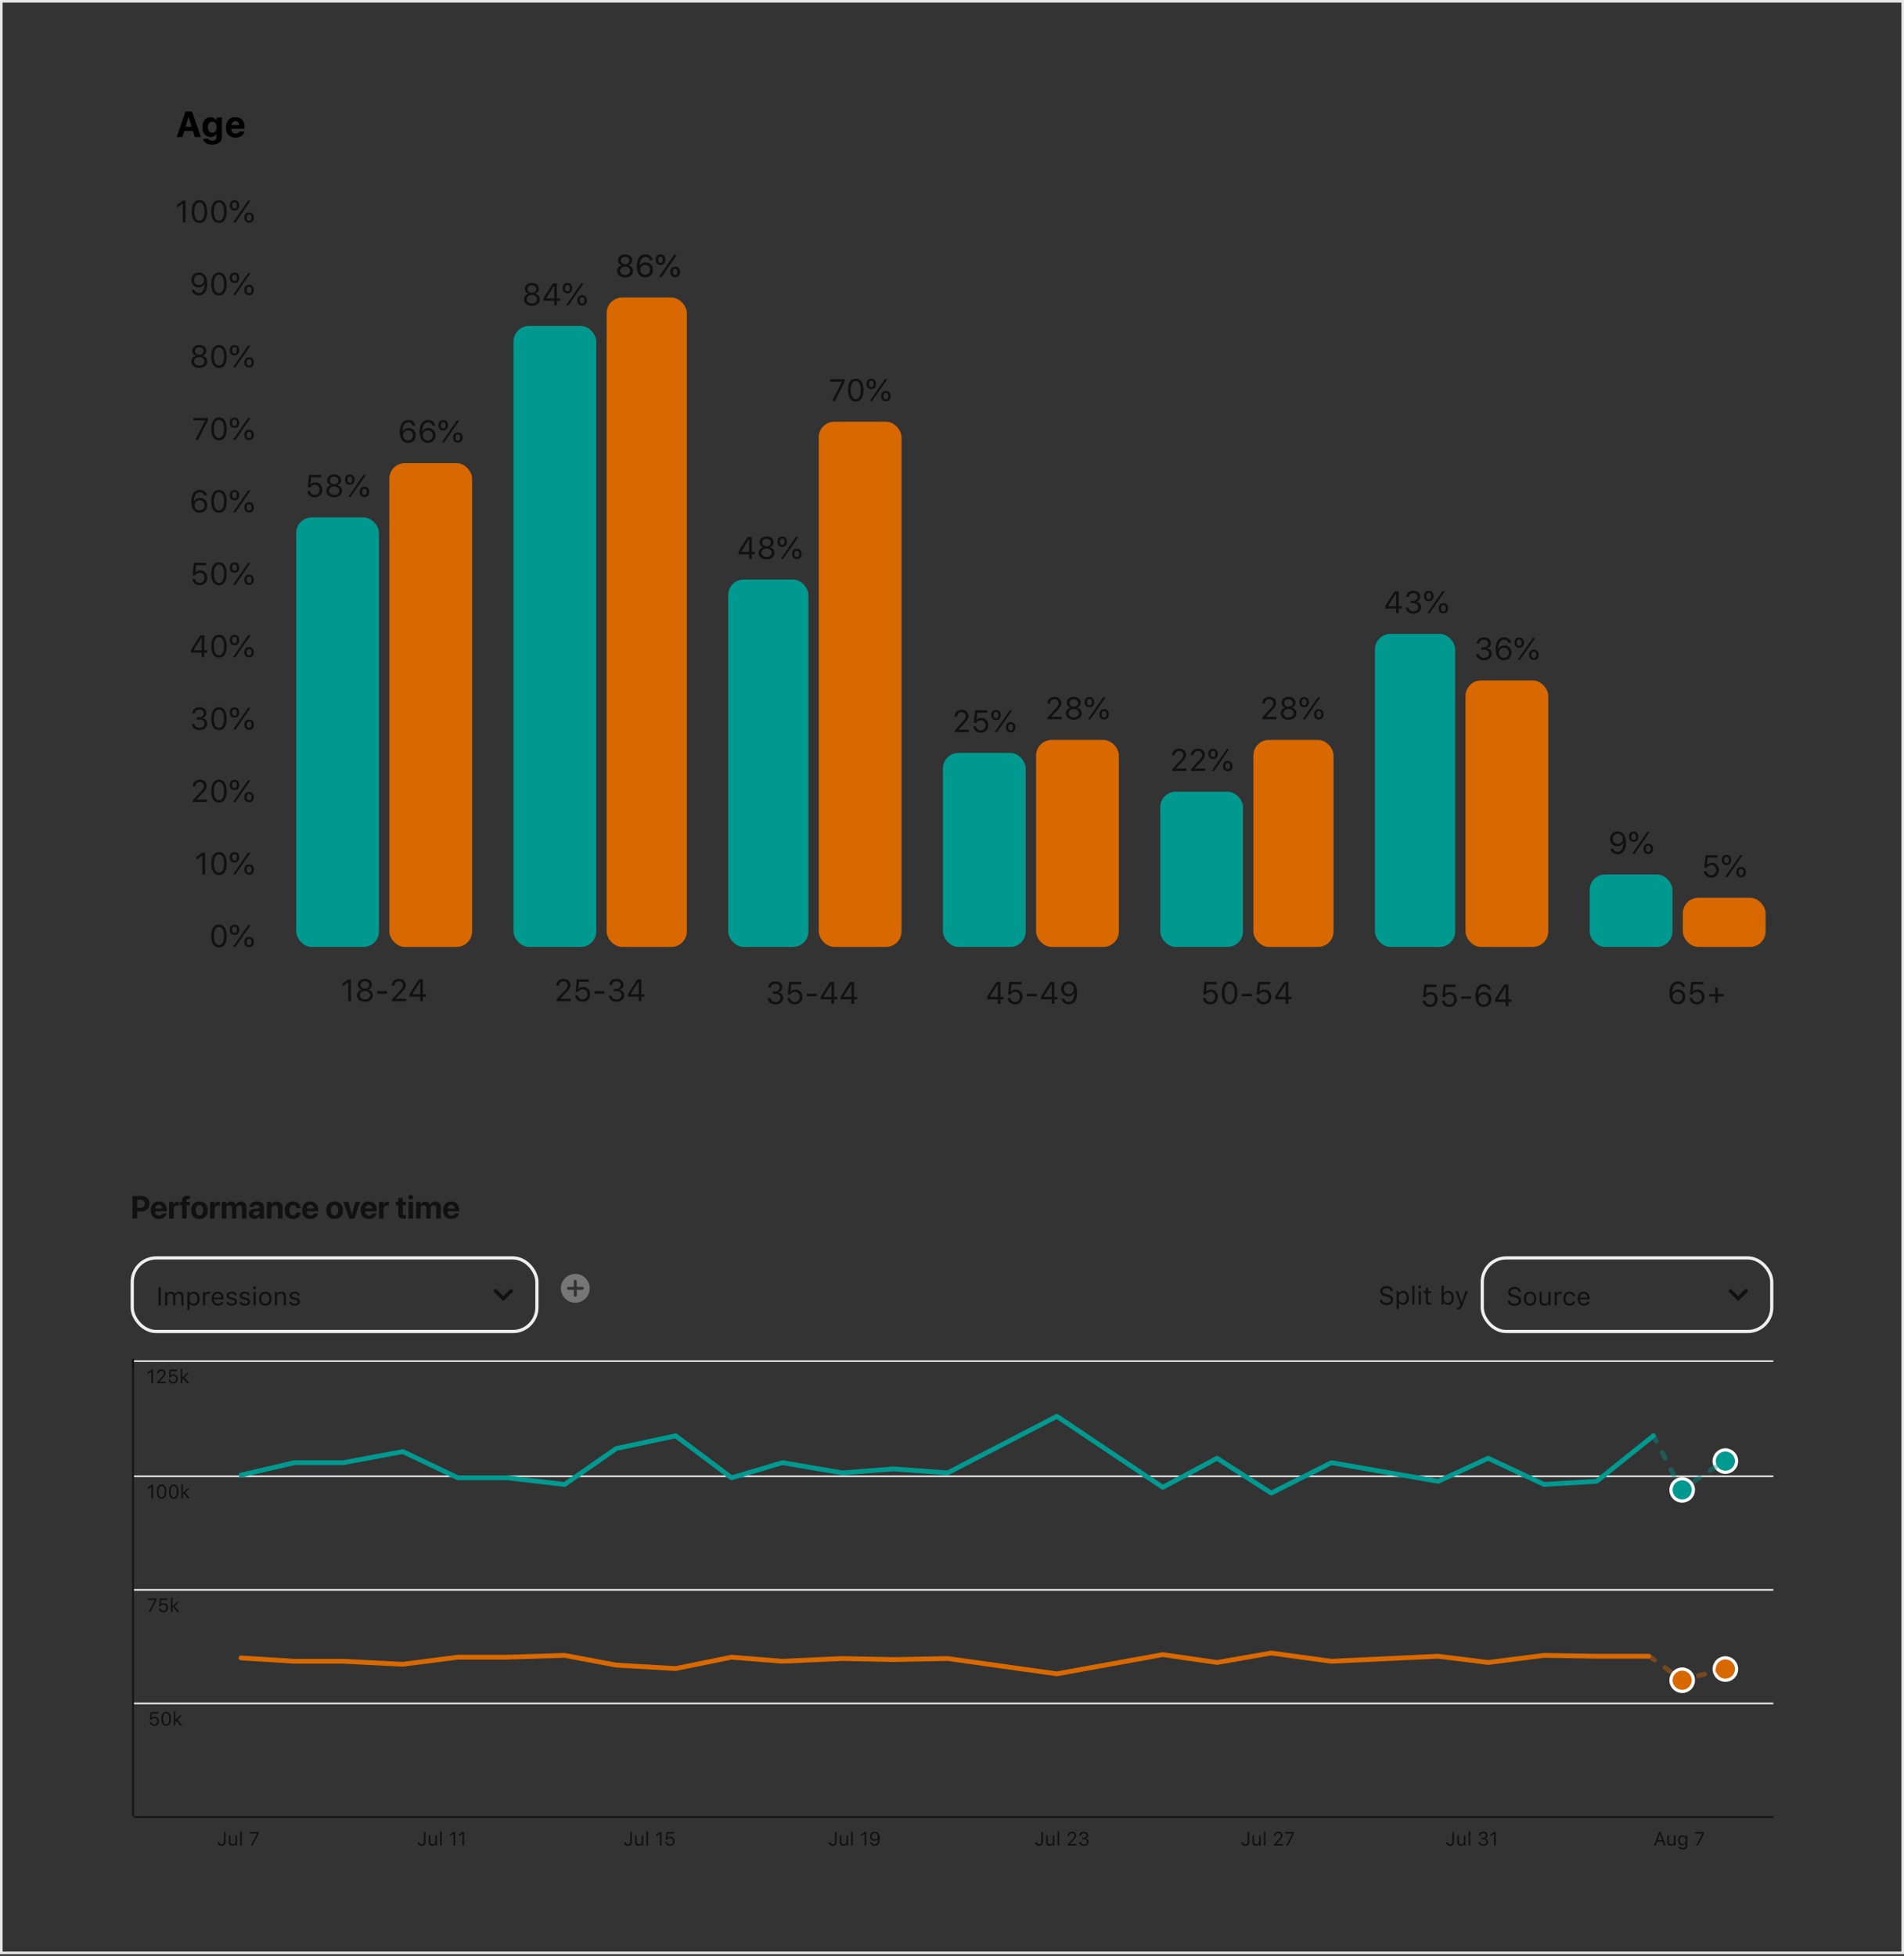 <svg xmlns="http://www.w3.org/2000/svg" fill="none" viewBox="0 0 736 756"><rect x="0" y="0" width="736" height="756" fill="#333333" stroke="none"/><path fill="#000" d="M75.382 53h2.235l-3.425-9.864h-2.426L68.34 53h2.071l.759-2.393h3.466L75.382 53Zm-2.53-7.861h.124l1.223 3.923h-2.584l1.238-3.923Zm9.16 10.712c2.277 0 3.72-1.108 3.72-2.865v-7.512h-1.928v1.203h-.123c-.404-.82-1.272-1.326-2.29-1.326-1.914 0-3.09 1.49-3.09 3.82 0 2.257 1.169 3.72 3.049 3.72 1.06 0 1.852-.431 2.27-1.224h.122v1.401c0 .869-.622 1.374-1.688 1.374-.862 0-1.422-.3-1.525-.779h-1.968c.123 1.32 1.449 2.188 3.452 2.188Zm.028-4.485c-1.08 0-1.695-.847-1.695-2.201 0-1.353.622-2.201 1.695-2.201s1.723.848 1.723 2.201c0 1.354-.643 2.201-1.723 2.201Zm10.562-.492c-.212.513-.752.8-1.538.8-1.04 0-1.696-.718-1.723-1.866v-.103h5.175v-.595c0-2.379-1.313-3.8-3.535-3.8-2.242 0-3.623 1.517-3.623 3.964 0 2.434 1.354 3.883 3.65 3.883 1.847 0 3.152-.882 3.446-2.283h-1.852Zm-1.614-4.081c.93 0 1.531.642 1.573 1.675h-3.213c.068-1.012.717-1.675 1.64-1.675Z"/><path fill="#111" d="M134.602 387h1.054v-8.455h-1.049l-2.25 1.617v1.113l2.151-1.558h.094V387Zm6.468.199c1.793 0 3.047-1.013 3.047-2.461 0-1.101-.697-1.957-1.758-2.156v-.094c.873-.24 1.412-.961 1.412-1.886 0-1.319-1.119-2.256-2.701-2.256s-2.701.937-2.701 2.256c0 .919.551 1.652 1.412 1.886v.094c-1.06.199-1.758 1.055-1.758 2.156 0 1.448 1.254 2.461 3.047 2.461Zm0-5.062c-.996 0-1.664-.575-1.664-1.436 0-.873.662-1.453 1.664-1.453 1.002 0 1.664.58 1.664 1.453 0 .861-.668 1.436-1.664 1.436Zm0 4.16c-1.172 0-1.98-.668-1.98-1.635s.808-1.635 1.98-1.635 1.981.668 1.981 1.635-.809 1.635-1.981 1.635Zm8.584-2.221v-.955h-3.843v.955h3.843Zm1.799-3.146h1.02c0-1.002.673-1.664 1.687-1.664.996 0 1.6.668 1.6 1.564 0 .744-.317 1.184-1.395 2.35l-2.859 3.093V387h5.473v-.949h-4.008v-.094l1.922-1.986c1.523-1.576 1.945-2.28 1.945-3.252 0-1.371-1.131-2.373-2.608-2.373-1.617 0-2.777 1.078-2.777 2.584Zm10.992 6.07h1.032v-1.752h1.201v-.943h-1.201v-5.76h-1.53a133.676 133.676 0 0 0-3.621 5.742v.961h4.119V387Zm-3.041-2.76c.92-1.552 2.028-3.299 2.977-4.717h.07v4.788h-3.047v-.071ZM215.096 380.93h1.019c0-1.002.674-1.664 1.688-1.664.996 0 1.599.668 1.599 1.564 0 .744-.316 1.184-1.394 2.35l-2.86 3.093V387h5.473v-.949h-4.008v-.094l1.922-1.986c1.524-1.576 1.945-2.28 1.945-3.252 0-1.371-1.13-2.373-2.607-2.373-1.617 0-2.777 1.078-2.777 2.584Zm10.119 6.269c1.728 0 2.906-1.195 2.906-2.935 0-1.676-1.172-2.789-2.59-2.789-.843 0-1.47.257-1.881.767h-.093l.263-2.754h3.868v-.943h-4.694l-.486 4.834h.99c.334-.627.967-.996 1.77-.996 1.066 0 1.798.767 1.798 1.91 0 1.184-.732 1.98-1.839 1.98-.997 0-1.723-.603-1.817-1.505h-1.037c.094 1.447 1.242 2.431 2.842 2.431Zm8.426-3.123v-.955h-3.844v.955h3.844Zm3.627-.972h1.048c1.19 0 1.922.609 1.922 1.587 0 .95-.791 1.588-1.904 1.588-1.09 0-1.852-.568-1.945-1.459h-1.02c.076 1.436 1.26 2.379 2.977 2.379 1.681 0 2.976-1.06 2.976-2.478 0-1.178-.726-1.922-1.822-2.098v-.094c.867-.252 1.5-.925 1.506-1.945.006-1.184-.955-2.238-2.625-2.238-1.711 0-2.76 1.013-2.865 2.39h1.025c.088-.949.75-1.47 1.77-1.47 1.019 0 1.623.644 1.623 1.435 0 .879-.692 1.5-1.664 1.5h-1.002v.903Zm9.609 3.896h1.031v-1.752h1.201v-.943h-1.201v-5.76h-1.529a131.737 131.737 0 0 0-3.621 5.742v.961h4.119V387Zm-3.041-2.76c.92-1.552 2.027-3.299 2.976-4.717h.071v4.788h-3.047v-.071ZM298.689 384.104h1.049c1.19 0 1.922.609 1.922 1.587 0 .95-.791 1.588-1.904 1.588-1.09 0-1.852-.568-1.945-1.459h-1.02c.076 1.436 1.26 2.379 2.977 2.379 1.681 0 2.976-1.06 2.976-2.478 0-1.178-.726-1.922-1.822-2.098v-.094c.867-.252 1.5-.925 1.506-1.945.006-1.184-.955-2.238-2.625-2.238-1.711 0-2.76 1.013-2.865 2.39h1.025c.088-.949.75-1.47 1.769-1.47 1.02 0 1.623.644 1.623 1.435 0 .879-.691 1.5-1.664 1.5h-1.002v.903Zm8.561 4.095c1.729 0 2.906-1.195 2.906-2.935 0-1.676-1.172-2.789-2.59-2.789-.843 0-1.47.257-1.88.767h-.094l.263-2.754h3.868v-.943h-4.694l-.486 4.834h.99c.334-.627.967-.996 1.77-.996 1.066 0 1.799.767 1.799 1.91 0 1.184-.733 1.98-1.84 1.98-.996 0-1.723-.603-1.817-1.505h-1.037c.094 1.447 1.242 2.431 2.842 2.431Zm8.426-3.123v-.955h-3.844v.955h3.844Zm5.713 2.924h1.031v-1.752h1.201v-.943h-1.201v-5.76h-1.529a131.737 131.737 0 0 0-3.621 5.742v.961h4.119V388Zm-3.041-2.76c.92-1.552 2.027-3.299 2.976-4.717h.071v4.788h-3.047v-.071Zm10.763 2.76h1.032v-1.752h1.201v-.943h-1.201v-5.76h-1.53a133.676 133.676 0 0 0-3.621 5.742v.961h4.119V388Zm-3.041-2.76c.92-1.552 2.028-3.299 2.977-4.717h.07v4.788h-3.047v-.071ZM385.711 388h1.031v-1.752h1.201v-.943h-1.201v-5.76h-1.529a131.737 131.737 0 0 0-3.621 5.742v.961h4.119V388Zm-3.041-2.76c.92-1.552 2.027-3.299 2.976-4.717h.071v4.788h-3.047v-.071Zm9.715 2.959c1.728 0 2.906-1.195 2.906-2.935 0-1.676-1.172-2.789-2.59-2.789-.844 0-1.471.257-1.881.767h-.093l.263-2.754h3.867v-.943h-4.693l-.486 4.834h.99c.334-.627.967-.996 1.77-.996 1.066 0 1.798.767 1.798 1.91 0 1.184-.732 1.98-1.84 1.98-.996 0-1.722-.603-1.816-1.505h-1.037c.094 1.447 1.242 2.431 2.842 2.431Zm8.426-3.123v-.955h-3.844v.955h3.844Zm5.712 2.924h1.032v-1.752h1.201v-.943h-1.201v-5.76h-1.53a133.676 133.676 0 0 0-3.621 5.742v.961h4.119V388Zm-3.041-2.76c.92-1.552 2.028-3.299 2.977-4.717h.07v4.788h-3.047v-.071Zm9.604 2.953c2.068 0 3.252-1.664 3.252-4.57 0-2.877-1.359-4.277-3.182-4.277-1.734 0-2.965 1.213-2.965 2.912 0 1.64 1.166 2.83 2.778 2.83 1.008 0 1.834-.481 2.25-1.301h.093c-.058 2.25-.837 3.469-2.214 3.469-.832 0-1.477-.463-1.7-1.225h-1.084c.264 1.33 1.336 2.162 2.772 2.162Zm.07-4.019c-1.119 0-1.898-.797-1.898-1.951 0-1.108.826-1.952 1.91-1.952s1.91.856 1.91 1.987c0 1.119-.803 1.916-1.922 1.916ZM467.855 388.199c1.729 0 2.907-1.195 2.907-2.935 0-1.676-1.172-2.789-2.59-2.789-.844 0-1.471.257-1.881.767h-.094l.264-2.754h3.867v-.943h-4.693l-.487 4.834h.991c.334-.627.966-.996 1.769-.996 1.067 0 1.799.767 1.799 1.91 0 1.184-.732 1.98-1.84 1.98-.996 0-1.722-.603-1.816-1.505h-1.037c.093 1.447 1.242 2.431 2.841 2.431Zm7.459 0c1.899 0 2.989-1.605 2.989-4.412 0-2.801-1.108-4.441-2.989-4.441-1.892 0-3 1.634-3 4.424 0 2.812 1.096 4.429 3 4.429Zm0-.92c-1.248 0-1.939-1.248-1.939-3.509 0-2.233.703-3.499 1.939-3.499 1.237 0 1.928 1.254 1.928 3.499 0 2.267-.68 3.509-1.928 3.509Zm8.526-2.203v-.955h-3.844v.955h3.844Zm4.664 3.123c1.728 0 2.906-1.195 2.906-2.935 0-1.676-1.172-2.789-2.59-2.789-.843 0-1.47.257-1.881.767h-.093l.263-2.754h3.868v-.943h-4.694l-.486 4.834h.99c.334-.627.967-.996 1.77-.996 1.066 0 1.798.767 1.798 1.91 0 1.184-.732 1.98-1.839 1.98-.996 0-1.723-.603-1.817-1.505h-1.037c.094 1.447 1.242 2.431 2.842 2.431Zm8.478-.199h1.032v-1.752h1.201v-.943h-1.201v-5.76h-1.53a133.676 133.676 0 0 0-3.621 5.742v.961h4.119V388Zm-3.041-2.76c.92-1.552 2.028-3.299 2.977-4.717h.07v4.788h-3.047v-.071ZM552.809 389.199c1.728 0 2.906-1.195 2.906-2.935 0-1.676-1.172-2.789-2.59-2.789-.844 0-1.471.257-1.881.767h-.094l.264-2.754h3.867v-.943h-4.693l-.486 4.834h.99c.334-.627.967-.996 1.769-.996 1.067 0 1.799.767 1.799 1.91 0 1.184-.732 1.98-1.84 1.98-.996 0-1.722-.603-1.816-1.505h-1.037c.094 1.447 1.242 2.431 2.842 2.431Zm7.429 0c1.729 0 2.907-1.195 2.907-2.935 0-1.676-1.172-2.789-2.59-2.789-.844 0-1.471.257-1.881.767h-.094l.264-2.754h3.867v-.943h-4.693l-.487 4.834h.99c.334-.627.967-.996 1.77-.996 1.066 0 1.799.767 1.799 1.91 0 1.184-.733 1.98-1.84 1.98-.996 0-1.723-.603-1.816-1.505h-1.038c.094 1.447 1.243 2.431 2.842 2.431Zm8.426-3.123v-.955h-3.844v.955h3.844Zm4.84 3.117c1.734 0 2.965-1.213 2.965-2.912 0-1.64-1.166-2.83-2.778-2.83-1.007 0-1.834.481-2.25 1.301h-.093c.035-2.297.855-3.469 2.261-3.469.856 0 1.477.44 1.653 1.225h1.084c-.217-1.313-1.231-2.162-2.772-2.162-1.998 0-3.252 1.664-3.252 4.57 0 2.848 1.342 4.277 3.182 4.277Zm-.012-.925c-1.084 0-1.91-.856-1.91-1.987 0-1.119.803-1.916 1.922-1.916 1.119 0 1.898.797 1.898 1.951 0 1.108-.826 1.952-1.91 1.952Zm8.537.732h1.032v-1.752h1.201v-.943h-1.201v-5.76h-1.53a133.676 133.676 0 0 0-3.621 5.742v.961h4.119V389Zm-3.041-2.76c.92-1.552 2.028-3.299 2.977-4.717h.07v4.788h-3.047v-.071ZM648.5 388.193c1.734 0 2.965-1.213 2.965-2.912 0-1.64-1.166-2.83-2.777-2.83-1.008 0-1.834.481-2.25 1.301h-.094c.035-2.297.855-3.469 2.261-3.469.856 0 1.477.44 1.653 1.225h1.084c-.217-1.313-1.231-2.162-2.772-2.162-1.998 0-3.252 1.664-3.252 4.57 0 2.848 1.342 4.277 3.182 4.277Zm-.012-.925c-1.084 0-1.91-.856-1.91-1.987 0-1.119.803-1.916 1.922-1.916 1.119 0 1.898.797 1.898 1.951 0 1.108-.826 1.952-1.91 1.952Zm7.489.931c1.728 0 2.906-1.195 2.906-2.935 0-1.676-1.172-2.789-2.59-2.789-.844 0-1.471.257-1.881.767h-.094l.264-2.754h3.867v-.943h-4.693l-.486 4.834h.99c.334-.627.967-.996 1.769-.996 1.067 0 1.799.767 1.799 1.91 0 1.184-.732 1.98-1.84 1.98-.996 0-1.722-.603-1.816-1.505h-1.037c.094 1.447 1.242 2.431 2.842 2.431Zm8.039-3.058h2.355v-.95h-2.355v-2.472h-.95v2.472h-2.355v.95h2.355v2.472h.95v-2.472ZM70.668 86h1.055v-8.455h-1.05l-2.25 1.617v1.113l2.151-1.558h.094V86Zm6.422.2c1.898 0 2.988-1.606 2.988-4.413 0-2.8-1.107-4.441-2.988-4.441-1.893 0-3 1.635-3 4.423 0 2.813 1.096 4.43 3 4.43Zm0-.92c-1.248 0-1.94-1.249-1.94-3.51 0-2.233.703-3.498 1.94-3.498 1.236 0 1.928 1.253 1.928 3.497 0 2.268-.68 3.51-1.928 3.51Zm7.558.92c1.899 0 2.989-1.606 2.989-4.413 0-2.8-1.108-4.441-2.989-4.441-1.892 0-3 1.635-3 4.423 0 2.813 1.096 4.43 3 4.43Zm0-.92c-1.248 0-1.939-1.249-1.939-3.51 0-2.233.703-3.498 1.94-3.498 1.236 0 1.927 1.253 1.927 3.497 0 2.268-.68 3.51-1.928 3.51Zm5.989-3.909c1.142 0 1.834-.744 1.834-1.992 0-1.23-.698-1.986-1.834-1.986-1.137 0-1.84.755-1.84 1.986 0 1.242.691 1.992 1.84 1.992Zm.38 4.629 5.842-8.455h-.955L90.063 86h.955Zm-.38-5.397c-.592 0-.932-.445-.932-1.218 0-.768.34-1.219.932-1.219.586 0 .925.451.925 1.219 0 .767-.334 1.218-.925 1.218Zm5.654 5.479c1.143 0 1.834-.744 1.834-1.992 0-1.23-.697-1.987-1.834-1.987s-1.84.756-1.84 1.987c0 1.242.697 1.992 1.84 1.992Zm0-.767c-.592 0-.926-.446-.926-1.22 0-.767.334-1.218.926-1.218.592 0 .926.451.926 1.219 0 .767-.334 1.218-.926 1.218Zm-19.435 28.878c2.068 0 3.251-1.664 3.251-4.57 0-2.877-1.359-4.277-3.181-4.277-1.735 0-2.965 1.213-2.965 2.912 0 1.64 1.166 2.83 2.777 2.83 1.008 0 1.834-.481 2.25-1.301h.094c-.059 2.25-.838 3.469-2.215 3.469-.832 0-1.476-.463-1.699-1.225h-1.084c.264 1.33 1.336 2.162 2.772 2.162Zm.07-4.019c-1.12 0-1.899-.797-1.899-1.951 0-1.108.826-1.952 1.91-1.952 1.085 0 1.91.856 1.91 1.987 0 1.119-.802 1.916-1.921 1.916Zm7.722 4.025c1.899 0 2.989-1.605 2.989-4.412 0-2.801-1.108-4.441-2.989-4.441-1.892 0-3 1.634-3 4.424 0 2.812 1.096 4.429 3 4.429Zm0-.92c-1.248 0-1.939-1.248-1.939-3.509 0-2.233.703-3.499 1.94-3.499 1.236 0 1.927 1.254 1.927 3.499 0 2.267-.68 3.509-1.928 3.509Zm5.989-3.908c1.142 0 1.834-.744 1.834-1.992 0-1.231-.698-1.986-1.834-1.986-1.137 0-1.84.755-1.84 1.986 0 1.242.691 1.992 1.84 1.992Zm.38 4.629 5.842-8.455h-.955L90.063 114h.955Zm-.38-5.396c-.592 0-.932-.446-.932-1.219 0-.768.34-1.219.932-1.219.586 0 .925.451.925 1.219 0 .767-.334 1.219-.925 1.219Zm5.654 5.478c1.143 0 1.834-.744 1.834-1.992 0-1.231-.697-1.986-1.834-1.986s-1.84.755-1.84 1.986c0 1.242.697 1.992 1.84 1.992Zm0-.768c-.592 0-.926-.445-.926-1.218 0-.768.334-1.219.926-1.219.592 0 .926.451.926 1.219 0 .767-.334 1.218-.926 1.218Zm-19.26 28.885c1.793 0 3.047-1.013 3.047-2.461 0-1.101-.697-1.957-1.758-2.156v-.094c.873-.24 1.412-.961 1.412-1.886 0-1.319-1.119-2.256-2.7-2.256-1.583 0-2.702.937-2.702 2.256 0 .919.55 1.652 1.412 1.886v.094c-1.06.199-1.758 1.055-1.758 2.156 0 1.448 1.254 2.461 3.047 2.461Zm0-5.062c-.996 0-1.664-.575-1.664-1.436 0-.873.662-1.453 1.664-1.453 1.002 0 1.664.58 1.664 1.453 0 .861-.668 1.436-1.664 1.436Zm0 4.16c-1.172 0-1.98-.668-1.98-1.635s.808-1.635 1.98-1.635 1.98.668 1.98 1.635-.808 1.635-1.98 1.635Zm7.617.902c1.899 0 2.989-1.605 2.989-4.412 0-2.801-1.108-4.441-2.989-4.441-1.892 0-3 1.634-3 4.424 0 2.812 1.096 4.429 3 4.429Zm0-.92c-1.248 0-1.939-1.248-1.939-3.509 0-2.233.703-3.499 1.94-3.499 1.236 0 1.927 1.254 1.927 3.499 0 2.267-.68 3.509-1.928 3.509Zm5.989-3.908c1.142 0 1.834-.744 1.834-1.992 0-1.231-.698-1.986-1.834-1.986-1.137 0-1.84.755-1.84 1.986 0 1.242.691 1.992 1.84 1.992Zm.38 4.629 5.842-8.455h-.955L90.063 142h.955Zm-.38-5.396c-.592 0-.932-.446-.932-1.219 0-.768.34-1.219.932-1.219.586 0 .925.451.925 1.219 0 .767-.334 1.219-.925 1.219Zm5.654 5.478c1.143 0 1.834-.744 1.834-1.992 0-1.231-.697-1.986-1.834-1.986s-1.84.755-1.84 1.986c0 1.242.697 1.992 1.84 1.992Zm0-.768c-.592 0-.926-.445-.926-1.218 0-.768.334-1.219.926-1.219.592 0 .926.451.926 1.219 0 .767-.334 1.218-.926 1.218ZM75.491 170h1.107l3.761-7.477v-.978h-5.595v.943h4.523v.082L75.49 170Zm9.157.199c1.899 0 2.989-1.605 2.989-4.412 0-2.801-1.108-4.441-2.989-4.441-1.892 0-3 1.634-3 4.424 0 2.812 1.096 4.429 3 4.429Zm0-.92c-1.248 0-1.939-1.248-1.939-3.509 0-2.233.703-3.499 1.94-3.499 1.236 0 1.927 1.254 1.927 3.499 0 2.267-.68 3.509-1.928 3.509Zm5.989-3.908c1.142 0 1.834-.744 1.834-1.992 0-1.231-.698-1.986-1.834-1.986-1.137 0-1.84.755-1.84 1.986 0 1.242.691 1.992 1.84 1.992Zm.38 4.629 5.842-8.455h-.955L90.063 170h.955Zm-.38-5.396c-.592 0-.932-.446-.932-1.219 0-.768.34-1.219.932-1.219.586 0 .925.451.925 1.219 0 .767-.334 1.219-.925 1.219Zm5.654 5.478c1.143 0 1.834-.744 1.834-1.992 0-1.231-.697-1.986-1.834-1.986s-1.84.755-1.84 1.986c0 1.242.697 1.992 1.84 1.992Zm0-.768c-.592 0-.926-.445-.926-1.218 0-.768.334-1.219.926-1.219.592 0 .926.451.926 1.219 0 .767-.334 1.218-.926 1.218Zm-19.148 28.879c1.734 0 2.964-1.213 2.964-2.912 0-1.64-1.166-2.83-2.777-2.83-1.008 0-1.834.481-2.25 1.301h-.094c.035-2.297.856-3.469 2.262-3.469.855 0 1.477.44 1.652 1.225h1.084c-.216-1.313-1.23-2.162-2.771-2.162-1.998 0-3.252 1.664-3.252 4.57 0 2.848 1.342 4.277 3.182 4.277Zm-.012-.925c-1.084 0-1.91-.856-1.91-1.987 0-1.119.802-1.916 1.922-1.916 1.119 0 1.898.797 1.898 1.951 0 1.108-.826 1.952-1.91 1.952Zm7.517.931c1.899 0 2.989-1.605 2.989-4.412 0-2.801-1.108-4.441-2.989-4.441-1.892 0-3 1.634-3 4.424 0 2.812 1.096 4.429 3 4.429Zm0-.92c-1.248 0-1.939-1.248-1.939-3.509 0-2.233.703-3.499 1.94-3.499 1.236 0 1.927 1.254 1.927 3.499 0 2.267-.68 3.509-1.928 3.509Zm5.989-3.908c1.142 0 1.834-.744 1.834-1.992 0-1.231-.698-1.986-1.834-1.986-1.137 0-1.84.755-1.84 1.986 0 1.242.691 1.992 1.84 1.992Zm.38 4.629 5.842-8.455h-.955L90.063 198h.955Zm-.38-5.396c-.592 0-.932-.446-.932-1.219 0-.768.34-1.219.932-1.219.586 0 .925.451.925 1.219 0 .767-.334 1.219-.925 1.219Zm5.654 5.478c1.143 0 1.834-.744 1.834-1.992 0-1.231-.697-1.986-1.834-1.986s-1.84.755-1.84 1.986c0 1.242.697 1.992 1.84 1.992Zm0-.768c-.592 0-.926-.445-.926-1.218 0-.768.334-1.219.926-1.219.592 0 .926.451.926 1.219 0 .767-.334 1.218-.926 1.218Zm-19.102 28.885c1.729 0 2.907-1.195 2.907-2.935 0-1.676-1.172-2.789-2.59-2.789-.844 0-1.47.257-1.881.767h-.094l.264-2.754h3.867v-.943H74.97l-.487 4.834h.99c.335-.627.968-.996 1.77-.996 1.067 0 1.799.767 1.799 1.91 0 1.184-.732 1.98-1.84 1.98-.996 0-1.722-.603-1.816-1.505h-1.037c.093 1.447 1.242 2.431 2.841 2.431Zm7.46 0c1.898 0 2.988-1.605 2.988-4.412 0-2.801-1.108-4.441-2.989-4.441-1.892 0-3 1.634-3 4.424 0 2.812 1.096 4.429 3 4.429Zm0-.92c-1.249 0-1.94-1.248-1.94-3.509 0-2.233.703-3.499 1.94-3.499 1.236 0 1.927 1.254 1.927 3.499 0 2.267-.68 3.509-1.928 3.509Zm5.988-3.908c1.142 0 1.834-.744 1.834-1.992 0-1.231-.698-1.986-1.834-1.986-1.137 0-1.84.755-1.84 1.986 0 1.242.691 1.992 1.84 1.992Zm.38 4.629 5.842-8.455h-.955L90.063 226h.955Zm-.38-5.396c-.592 0-.932-.446-.932-1.219 0-.768.34-1.219.932-1.219.586 0 .925.451.925 1.219 0 .767-.334 1.219-.925 1.219Zm5.654 5.478c1.143 0 1.834-.744 1.834-1.992 0-1.231-.697-1.986-1.834-1.986s-1.84.755-1.84 1.986c0 1.242.697 1.992 1.84 1.992Zm0-.768c-.592 0-.926-.445-.926-1.218 0-.768.334-1.219.926-1.219.592 0 .926.451.926 1.219 0 .767-.334 1.218-.926 1.218ZM77.945 254h1.032v-1.752h1.2v-.943h-1.2v-5.76h-1.53a132.7 132.7 0 0 0-3.62 5.742v.961h4.118V254Zm-3.04-2.76c.92-1.552 2.027-3.299 2.976-4.717h.07v4.788h-3.047v-.071Zm9.743 2.959c1.899 0 2.989-1.605 2.989-4.412 0-2.801-1.108-4.441-2.989-4.441-1.892 0-3 1.634-3 4.424 0 2.812 1.096 4.429 3 4.429Zm0-.92c-1.248 0-1.939-1.248-1.939-3.509 0-2.233.703-3.499 1.94-3.499 1.236 0 1.927 1.254 1.927 3.499 0 2.267-.68 3.509-1.928 3.509Zm5.989-3.908c1.142 0 1.834-.744 1.834-1.992 0-1.231-.698-1.986-1.834-1.986-1.137 0-1.84.755-1.84 1.986 0 1.242.691 1.992 1.84 1.992Zm.38 4.629 5.842-8.455h-.955L90.063 254h.955Zm-.38-5.396c-.592 0-.932-.446-.932-1.219 0-.768.34-1.219.932-1.219.586 0 .925.451.925 1.219 0 .767-.334 1.219-.925 1.219Zm5.654 5.478c1.143 0 1.834-.744 1.834-1.992 0-1.231-.697-1.986-1.834-1.986s-1.84.755-1.84 1.986c0 1.242.697 1.992 1.84 1.992Zm0-.768c-.592 0-.926-.445-.926-1.218 0-.768.334-1.219.926-1.219.592 0 .926.451.926 1.219 0 .767-.334 1.218-.926 1.218Zm-20.232 24.79h1.048c1.19 0 1.922.609 1.922 1.587 0 .95-.79 1.588-1.904 1.588-1.09 0-1.852-.568-1.945-1.459h-1.02c.076 1.436 1.26 2.379 2.977 2.379 1.681 0 2.976-1.06 2.976-2.478 0-1.178-.726-1.922-1.822-2.098v-.094c.867-.252 1.5-.925 1.506-1.945.006-1.184-.955-2.238-2.625-2.238-1.711 0-2.76 1.013-2.865 2.39h1.025c.088-.949.75-1.47 1.77-1.47s1.623.644 1.623 1.435c0 .879-.692 1.5-1.664 1.5h-1.002v.903Zm8.59 4.095c1.898 0 2.988-1.605 2.988-4.412 0-2.801-1.108-4.441-2.989-4.441-1.892 0-3 1.634-3 4.424 0 2.812 1.096 4.429 3 4.429Zm0-.92c-1.249 0-1.94-1.248-1.94-3.509 0-2.233.703-3.499 1.94-3.499 1.236 0 1.927 1.254 1.927 3.499 0 2.267-.68 3.509-1.928 3.509Zm5.988-3.908c1.142 0 1.834-.744 1.834-1.992 0-1.231-.698-1.986-1.834-1.986-1.137 0-1.84.755-1.84 1.986 0 1.242.691 1.992 1.84 1.992Zm.38 4.629 5.842-8.455h-.955L90.063 282h.955Zm-.38-5.396c-.592 0-.932-.446-.932-1.219 0-.768.34-1.219.932-1.219.586 0 .925.451.925 1.219 0 .767-.334 1.219-.925 1.219Zm5.654 5.478c1.143 0 1.834-.744 1.834-1.992 0-1.231-.697-1.986-1.834-1.986s-1.84.755-1.84 1.986c0 1.242.697 1.992 1.84 1.992Zm0-.768c-.592 0-.926-.445-.926-1.218 0-.768.334-1.219.926-1.219.592 0 .926.451.926 1.219 0 .767-.334 1.218-.926 1.218ZM74.5 303.93h1.02c0-1.002.673-1.664 1.687-1.664.996 0 1.6.668 1.6 1.564 0 .744-.317 1.184-1.395 2.35l-2.86 3.093V310h5.473v-.949h-4.007v-.094l1.921-1.986c1.524-1.576 1.946-2.28 1.946-3.252 0-1.371-1.131-2.373-2.608-2.373-1.617 0-2.777 1.078-2.777 2.584Zm10.148 6.269c1.899 0 2.989-1.605 2.989-4.412 0-2.801-1.108-4.441-2.989-4.441-1.892 0-3 1.634-3 4.424 0 2.812 1.096 4.429 3 4.429Zm0-.92c-1.248 0-1.939-1.248-1.939-3.509 0-2.233.703-3.499 1.94-3.499 1.236 0 1.927 1.254 1.927 3.499 0 2.267-.68 3.509-1.928 3.509Zm5.989-3.908c1.142 0 1.834-.744 1.834-1.992 0-1.231-.698-1.986-1.834-1.986-1.137 0-1.84.755-1.84 1.986 0 1.242.691 1.992 1.84 1.992Zm.38 4.629 5.842-8.455h-.955L90.063 310h.955Zm-.38-5.396c-.592 0-.932-.446-.932-1.219 0-.768.34-1.219.932-1.219.586 0 .925.451.925 1.219 0 .767-.334 1.219-.925 1.219Zm5.654 5.478c1.143 0 1.834-.744 1.834-1.992 0-1.231-.697-1.986-1.834-1.986s-1.84.755-1.84 1.986c0 1.242.697 1.992 1.84 1.992Zm0-.768c-.592 0-.926-.445-.926-1.218 0-.768.334-1.219.926-1.219.592 0 .926.451.926 1.219 0 .767-.334 1.218-.926 1.218ZM78.227 338h1.054v-8.455h-1.049l-2.25 1.617v1.113l2.15-1.558h.095V338Zm6.421.199c1.899 0 2.989-1.605 2.989-4.412 0-2.801-1.108-4.441-2.989-4.441-1.892 0-3 1.634-3 4.424 0 2.812 1.096 4.429 3 4.429Zm0-.92c-1.248 0-1.939-1.248-1.939-3.509 0-2.233.703-3.499 1.94-3.499 1.236 0 1.927 1.254 1.927 3.499 0 2.267-.68 3.509-1.928 3.509Zm5.989-3.908c1.142 0 1.834-.744 1.834-1.992 0-1.231-.698-1.986-1.834-1.986-1.137 0-1.84.755-1.84 1.986 0 1.242.691 1.992 1.84 1.992Zm.38 4.629 5.842-8.455h-.955L90.063 338h.955Zm-.38-5.396c-.592 0-.932-.446-.932-1.219 0-.768.34-1.219.932-1.219.586 0 .925.451.925 1.219 0 .767-.334 1.219-.925 1.219Zm5.654 5.478c1.143 0 1.834-.744 1.834-1.992 0-1.231-.697-1.986-1.834-1.986s-1.84.755-1.84 1.986c0 1.242.697 1.992 1.84 1.992Zm0-.768c-.592 0-.926-.445-.926-1.218 0-.768.334-1.219.926-1.219.592 0 .926.451.926 1.219 0 .767-.334 1.218-.926 1.218Zm-11.643 28.885c1.899 0 2.989-1.605 2.989-4.412 0-2.801-1.108-4.441-2.989-4.441-1.892 0-3 1.634-3 4.424 0 2.812 1.096 4.429 3 4.429Zm0-.92c-1.248 0-1.939-1.248-1.939-3.509 0-2.233.703-3.499 1.94-3.499 1.236 0 1.927 1.254 1.927 3.499 0 2.267-.68 3.509-1.928 3.509Zm5.989-3.908c1.142 0 1.834-.744 1.834-1.992 0-1.231-.698-1.986-1.834-1.986-1.137 0-1.84.755-1.84 1.986 0 1.242.691 1.992 1.84 1.992Zm.38 4.629 5.842-8.455h-.955L90.063 366h.955Zm-.38-5.396c-.592 0-.932-.446-.932-1.219 0-.768.34-1.219.932-1.219.586 0 .925.451.925 1.219 0 .767-.334 1.219-.925 1.219Zm5.654 5.478c1.143 0 1.834-.744 1.834-1.992 0-1.231-.697-1.986-1.834-1.986s-1.84.755-1.84 1.986c0 1.242.697 1.992 1.84 1.992Zm0-.768c-.592 0-.926-.445-.926-1.218 0-.768.334-1.219.926-1.219.592 0 .926.451.926 1.219 0 .767-.334 1.218-.926 1.218Z"/><path fill="#000" d="M75.382 53h2.235l-3.425-9.864h-2.426L68.34 53h2.071l.759-2.393h3.466L75.382 53Zm-2.53-7.861h.124l1.223 3.923h-2.584l1.238-3.923Zm9.16 10.712c2.277 0 3.72-1.108 3.72-2.865v-7.512h-1.928v1.203h-.123c-.404-.82-1.272-1.326-2.29-1.326-1.914 0-3.09 1.49-3.09 3.82 0 2.257 1.169 3.72 3.049 3.72 1.06 0 1.852-.431 2.27-1.224h.122v1.401c0 .869-.622 1.374-1.688 1.374-.862 0-1.422-.3-1.525-.779h-1.968c.123 1.32 1.449 2.188 3.452 2.188Zm.028-4.485c-1.08 0-1.695-.847-1.695-2.201 0-1.353.622-2.201 1.695-2.201s1.723.848 1.723 2.201c0 1.354-.643 2.201-1.723 2.201Zm10.562-.492c-.212.513-.752.8-1.538.8-1.04 0-1.696-.718-1.723-1.866v-.103h5.175v-.595c0-2.379-1.313-3.8-3.535-3.8-2.242 0-3.623 1.517-3.623 3.964 0 2.434 1.354 3.883 3.65 3.883 1.847 0 3.152-.882 3.446-2.283h-1.852Zm-1.614-4.081c.93 0 1.531.642 1.573 1.675h-3.213c.068-1.012.717-1.675 1.64-1.675Z"/><rect width="32" height="166" x="114.5" y="200" fill="#009990" rx="6"/><rect width="32" height="240" x="198.5" y="126" fill="#009990" rx="6"/><rect width="31" height="142" x="281.5" y="224" fill="#009990" rx="6"/><rect width="32" height="75" x="364.5" y="291" fill="#009990" rx="6"/><rect width="32" height="60" x="448.5" y="306" fill="#009990" rx="6"/><rect width="31" height="121" x="531.5" y="245" fill="#009990" rx="6"/><rect width="32" height="28" x="614.5" y="338" fill="#009990" rx="6"/><rect width="32" height="187" x="150.5" y="179" fill="#D86800" rx="6"/><rect width="31" height="251" x="234.5" y="115" fill="#D86800" rx="6"/><rect width="32" height="203" x="316.5" y="163" fill="#D86800" rx="6"/><rect width="32" height="80" x="400.5" y="286" fill="#D86800" rx="6"/><rect width="31" height="80" x="484.5" y="286" fill="#D86800" rx="6"/><rect width="32" height="19" x="650.5" y="347" fill="#D86800" rx="6"/><rect width="32" height="103" x="566.5" y="263" fill="#D86800" rx="6"/><path fill="#111" d="M121.67 192.199c1.728 0 2.906-1.195 2.906-2.935 0-1.676-1.172-2.789-2.59-2.789-.843 0-1.47.257-1.881.767h-.093l.263-2.754h3.868v-.943h-4.694l-.486 4.834h.99c.334-.627.967-.996 1.77-.996 1.066 0 1.798.767 1.798 1.91 0 1.184-.732 1.98-1.839 1.98-.996 0-1.723-.603-1.817-1.505h-1.037c.094 1.447 1.242 2.431 2.842 2.431Zm7.506 0c1.793 0 3.047-1.013 3.047-2.461 0-1.101-.698-1.957-1.758-2.156v-.094c.873-.24 1.412-.961 1.412-1.886 0-1.319-1.119-2.256-2.701-2.256s-2.701.937-2.701 2.256c0 .919.55 1.652 1.412 1.886v.094c-1.061.199-1.758 1.055-1.758 2.156 0 1.448 1.254 2.461 3.047 2.461Zm0-5.062c-.996 0-1.664-.575-1.664-1.436 0-.873.662-1.453 1.664-1.453 1.002 0 1.664.58 1.664 1.453 0 .861-.668 1.436-1.664 1.436Zm0 4.16c-1.172 0-1.981-.668-1.981-1.635s.809-1.635 1.981-1.635c1.172 0 1.98.668 1.98 1.635s-.808 1.635-1.98 1.635Zm6.047-3.926c1.142 0 1.834-.744 1.834-1.992 0-1.231-.698-1.986-1.834-1.986-1.137 0-1.84.755-1.84 1.986 0 1.242.691 1.992 1.84 1.992Zm.381 4.629 5.841-8.455h-.955L134.648 192h.956Zm-.381-5.396c-.592 0-.932-.446-.932-1.219 0-.768.34-1.219.932-1.219.586 0 .925.451.925 1.219 0 .767-.334 1.219-.925 1.219Zm5.654 5.478c1.143 0 1.834-.744 1.834-1.992 0-1.231-.697-1.986-1.834-1.986s-1.84.755-1.84 1.986c0 1.242.697 1.992 1.84 1.992Zm0-.768c-.592 0-.926-.445-.926-1.218 0-.768.334-1.219.926-1.219.592 0 .926.451.926 1.219 0 .767-.334 1.218-.926 1.218ZM157.74 171.193c1.735 0 2.965-1.213 2.965-2.912 0-1.64-1.166-2.83-2.777-2.83-1.008 0-1.834.481-2.25 1.301h-.094c.035-2.297.855-3.469 2.262-3.469.855 0 1.476.44 1.652 1.225h1.084c-.217-1.313-1.23-2.162-2.771-2.162-1.999 0-3.252 1.664-3.252 4.57 0 2.848 1.341 4.277 3.181 4.277Zm-.011-.925c-1.084 0-1.911-.856-1.911-1.987 0-1.119.803-1.916 1.922-1.916 1.119 0 1.899.797 1.899 1.951 0 1.108-.827 1.952-1.91 1.952Zm7.664.925c1.734 0 2.964-1.213 2.964-2.912 0-1.64-1.166-2.83-2.777-2.83-1.008 0-1.834.481-2.25 1.301h-.094c.035-2.297.856-3.469 2.262-3.469.856 0 1.477.44 1.652 1.225h1.084c-.216-1.313-1.23-2.162-2.771-2.162-1.998 0-3.252 1.664-3.252 4.57 0 2.848 1.342 4.277 3.182 4.277Zm-.012-.925c-1.084 0-1.91-.856-1.91-1.987 0-1.119.802-1.916 1.922-1.916 1.119 0 1.898.797 1.898 1.951 0 1.108-.826 1.952-1.91 1.952Zm5.947-3.897c1.143 0 1.834-.744 1.834-1.992 0-1.231-.697-1.986-1.834-1.986s-1.84.755-1.84 1.986c0 1.242.692 1.992 1.84 1.992Zm.381 4.629 5.842-8.455h-.955L170.754 171h.955Zm-.381-5.396c-.592 0-.932-.446-.932-1.219 0-.768.34-1.219.932-1.219.586 0 .926.451.926 1.219 0 .767-.334 1.219-.926 1.219Zm5.654 5.478c1.143 0 1.834-.744 1.834-1.992 0-1.231-.697-1.986-1.834-1.986-1.136 0-1.839.755-1.839 1.986 0 1.242.697 1.992 1.839 1.992Zm0-.768c-.591 0-.925-.445-.925-1.218 0-.768.334-1.219.925-1.219.592 0 .926.451.926 1.219 0 .767-.334 1.218-.926 1.218ZM241.635 107.199c1.793 0 3.047-1.013 3.047-2.461 0-1.101-.698-1.957-1.758-2.156v-.094c.873-.24 1.412-.961 1.412-1.886 0-1.319-1.119-2.256-2.701-2.256s-2.701.937-2.701 2.256c0 .919.55 1.652 1.412 1.886v.094c-1.061.199-1.758 1.055-1.758 2.156 0 1.448 1.254 2.461 3.047 2.461Zm0-5.062c-.996 0-1.664-.575-1.664-1.436 0-.873.662-1.453 1.664-1.453 1.002 0 1.664.58 1.664 1.453 0 .861-.668 1.436-1.664 1.436Zm0 4.16c-1.172 0-1.981-.668-1.981-1.635s.809-1.635 1.981-1.635c1.172 0 1.98.668 1.98 1.635s-.808 1.635-1.98 1.635Zm7.763.896c1.735 0 2.965-1.213 2.965-2.912 0-1.64-1.166-2.83-2.777-2.83-1.008 0-1.834.481-2.25 1.301h-.094c.035-2.297.856-3.469 2.262-3.469.855 0 1.476.44 1.652 1.225h1.084c-.217-1.313-1.23-2.162-2.771-2.162-1.998 0-3.252 1.664-3.252 4.57 0 2.848 1.342 4.277 3.181 4.277Zm-.011-.925c-1.084 0-1.91-.856-1.91-1.987 0-1.119.802-1.916 1.921-1.916 1.12 0 1.899.797 1.899 1.951 0 1.108-.826 1.952-1.91 1.952Zm5.947-3.897c1.143 0 1.834-.744 1.834-1.992 0-1.23-.697-1.986-1.834-1.986s-1.84.755-1.84 1.986c0 1.242.692 1.992 1.84 1.992Zm.381 4.629 5.842-8.455h-.955L254.76 107h.955Zm-.381-5.396c-.592 0-.932-.446-.932-1.219 0-.768.34-1.219.932-1.219.586 0 .926.451.926 1.219 0 .767-.334 1.219-.926 1.219Zm5.654 5.478c1.143 0 1.834-.744 1.834-1.992 0-1.231-.697-1.986-1.834-1.986-1.136 0-1.84.755-1.84 1.986 0 1.242.698 1.992 1.84 1.992Zm0-.768c-.592 0-.926-.445-.926-1.218 0-.768.334-1.219.926-1.219.592 0 .926.451.926 1.219 0 .767-.334 1.218-.926 1.218ZM369.01 276.93h1.019c0-1.002.674-1.664 1.688-1.664.996 0 1.599.668 1.599 1.564 0 .744-.316 1.184-1.394 2.35l-2.86 3.093V283h5.473v-.949h-4.008v-.094l1.922-1.986c1.524-1.576 1.946-2.28 1.946-3.252 0-1.371-1.131-2.373-2.608-2.373-1.617 0-2.777 1.078-2.777 2.584Zm10.119 6.269c1.728 0 2.906-1.195 2.906-2.935 0-1.676-1.172-2.789-2.59-2.789-.843 0-1.47.257-1.881.767h-.093l.263-2.754h3.868v-.943h-4.694l-.486 4.834h.99c.334-.627.967-.996 1.77-.996 1.066 0 1.798.767 1.798 1.91 0 1.184-.732 1.98-1.839 1.98-.996 0-1.723-.603-1.817-1.505h-1.037c.094 1.447 1.242 2.431 2.842 2.431Zm5.889-4.828c1.142 0 1.834-.744 1.834-1.992 0-1.231-.698-1.986-1.834-1.986-1.137 0-1.84.755-1.84 1.986 0 1.242.691 1.992 1.84 1.992Zm.38 4.629 5.842-8.455h-.955L384.443 283h.955Zm-.38-5.396c-.592 0-.932-.446-.932-1.219 0-.768.34-1.219.932-1.219.586 0 .925.451.925 1.219 0 .767-.334 1.219-.925 1.219Zm5.654 5.478c1.142 0 1.834-.744 1.834-1.992 0-1.231-.697-1.986-1.834-1.986s-1.84.755-1.84 1.986c0 1.242.697 1.992 1.84 1.992Zm0-.768c-.592 0-.926-.445-.926-1.218 0-.768.334-1.219.926-1.219.592 0 .926.451.926 1.219 0 .767-.334 1.218-.926 1.218ZM404.893 271.93h1.019c0-1.002.674-1.664 1.688-1.664.996 0 1.599.668 1.599 1.564 0 .744-.316 1.184-1.394 2.35l-2.86 3.093V278h5.473v-.949h-4.008v-.094l1.922-1.986c1.523-1.576 1.945-2.28 1.945-3.252 0-1.371-1.131-2.373-2.607-2.373-1.617 0-2.777 1.078-2.777 2.584Zm10.195 6.269c1.793 0 3.047-1.013 3.047-2.461 0-1.101-.697-1.957-1.758-2.156v-.094c.873-.24 1.412-.961 1.412-1.886 0-1.319-1.119-2.256-2.701-2.256s-2.701.937-2.701 2.256c0 .919.551 1.652 1.412 1.886v.094c-1.061.199-1.758 1.055-1.758 2.156 0 1.448 1.254 2.461 3.047 2.461Zm0-5.062c-.996 0-1.664-.575-1.664-1.436 0-.873.662-1.453 1.664-1.453 1.002 0 1.664.58 1.664 1.453 0 .861-.668 1.436-1.664 1.436Zm0 4.16c-1.172 0-1.981-.668-1.981-1.635s.809-1.635 1.981-1.635c1.172 0 1.98.668 1.98 1.635s-.808 1.635-1.98 1.635Zm6.047-3.926c1.142 0 1.834-.744 1.834-1.992 0-1.231-.698-1.986-1.834-1.986-1.137 0-1.84.755-1.84 1.986 0 1.242.691 1.992 1.84 1.992Zm.381 4.629 5.841-8.455h-.955L420.561 278h.955Zm-.381-5.396c-.592 0-.932-.446-.932-1.219 0-.768.34-1.219.932-1.219.586 0 .926.451.926 1.219 0 .767-.334 1.219-.926 1.219Zm5.654 5.478c1.143 0 1.834-.744 1.834-1.992 0-1.231-.697-1.986-1.834-1.986s-1.84.755-1.84 1.986c0 1.242.697 1.992 1.84 1.992Zm0-.768c-.592 0-.926-.445-.926-1.218 0-.768.334-1.219.926-1.219.592 0 .926.451.926 1.219 0 .767-.334 1.218-.926 1.218ZM453.098 291.93h1.019c0-1.002.674-1.664 1.688-1.664.996 0 1.599.668 1.599 1.564 0 .744-.316 1.184-1.394 2.35l-2.86 3.093V298h5.473v-.949h-4.008v-.094l1.922-1.986c1.524-1.576 1.945-2.28 1.945-3.252 0-1.371-1.13-2.373-2.607-2.373-1.617 0-2.777 1.078-2.777 2.584Zm7.254 0h1.019c0-1.002.674-1.664 1.688-1.664.996 0 1.599.668 1.599 1.564 0 .744-.316 1.184-1.394 2.35l-2.86 3.093V298h5.473v-.949h-4.008v-.094l1.922-1.986c1.523-1.576 1.945-2.28 1.945-3.252 0-1.371-1.131-2.373-2.607-2.373-1.617 0-2.777 1.078-2.777 2.584Zm8.578 1.441c1.142 0 1.834-.744 1.834-1.992 0-1.231-.698-1.986-1.834-1.986-1.137 0-1.84.755-1.84 1.986 0 1.242.691 1.992 1.84 1.992Zm.381 4.629 5.841-8.455h-.955L468.355 298h.956Zm-.381-5.396c-.592 0-.932-.446-.932-1.219 0-.768.34-1.219.932-1.219.586 0 .925.451.925 1.219 0 .767-.334 1.219-.925 1.219Zm5.654 5.478c1.143 0 1.834-.744 1.834-1.992 0-1.231-.697-1.986-1.834-1.986s-1.84.755-1.84 1.986c0 1.242.697 1.992 1.84 1.992Zm0-.768c-.592 0-.926-.445-.926-1.218 0-.768.334-1.219.926-1.219.592 0 .926.451.926 1.219 0 .767-.334 1.218-.926 1.218ZM487.893 271.93h1.019c0-1.002.674-1.664 1.688-1.664.996 0 1.599.668 1.599 1.564 0 .744-.316 1.184-1.394 2.35l-2.86 3.093V278h5.473v-.949h-4.008v-.094l1.922-1.986c1.523-1.576 1.945-2.28 1.945-3.252 0-1.371-1.131-2.373-2.607-2.373-1.617 0-2.777 1.078-2.777 2.584Zm10.195 6.269c1.793 0 3.047-1.013 3.047-2.461 0-1.101-.697-1.957-1.758-2.156v-.094c.873-.24 1.412-.961 1.412-1.886 0-1.319-1.119-2.256-2.701-2.256s-2.701.937-2.701 2.256c0 .919.551 1.652 1.412 1.886v.094c-1.061.199-1.758 1.055-1.758 2.156 0 1.448 1.254 2.461 3.047 2.461Zm0-5.062c-.996 0-1.664-.575-1.664-1.436 0-.873.662-1.453 1.664-1.453 1.002 0 1.664.58 1.664 1.453 0 .861-.668 1.436-1.664 1.436Zm0 4.16c-1.172 0-1.981-.668-1.981-1.635s.809-1.635 1.981-1.635c1.172 0 1.98.668 1.98 1.635s-.808 1.635-1.98 1.635Zm6.047-3.926c1.142 0 1.834-.744 1.834-1.992 0-1.231-.698-1.986-1.834-1.986-1.137 0-1.84.755-1.84 1.986 0 1.242.691 1.992 1.84 1.992Zm.381 4.629 5.841-8.455h-.955L503.561 278h.955Zm-.381-5.396c-.592 0-.932-.446-.932-1.219 0-.768.34-1.219.932-1.219.586 0 .926.451.926 1.219 0 .767-.334 1.219-.926 1.219Zm5.654 5.478c1.143 0 1.834-.744 1.834-1.992 0-1.231-.697-1.986-1.834-1.986s-1.84.755-1.84 1.986c0 1.242.697 1.992 1.84 1.992Zm0-.768c-.592 0-.926-.445-.926-1.218 0-.768.334-1.219.926-1.219.592 0 .926.451.926 1.219 0 .767-.334 1.218-.926 1.218ZM539.643 237h1.031v-1.752h1.201v-.943h-1.201v-5.76h-1.529a132.705 132.705 0 0 0-3.622 5.742v.961h4.12V237Zm-3.041-2.76a107.036 107.036 0 0 1 2.976-4.717h.07v4.788h-3.046v-.071Zm8.677-1.136h1.049c1.19 0 1.922.609 1.922 1.587 0 .95-.791 1.588-1.904 1.588-1.09 0-1.852-.568-1.946-1.459h-1.019c.076 1.436 1.26 2.379 2.976 2.379 1.682 0 2.977-1.06 2.977-2.478 0-1.178-.727-1.922-1.822-2.098v-.094c.867-.252 1.5-.925 1.506-1.945.005-1.184-.956-2.238-2.625-2.238-1.711 0-2.76 1.013-2.866 2.39h1.026c.088-.949.75-1.47 1.769-1.47 1.02 0 1.623.644 1.623 1.435 0 .879-.691 1.5-1.664 1.5h-1.002v.903Zm7.02-.733c1.142 0 1.834-.744 1.834-1.992 0-1.231-.697-1.986-1.834-1.986s-1.84.755-1.84 1.986c0 1.242.691 1.992 1.84 1.992Zm.381 4.629 5.841-8.455h-.955L551.725 237h.955Zm-.381-5.396c-.592 0-.932-.446-.932-1.219 0-.768.34-1.219.932-1.219.586 0 .926.451.926 1.219 0 .767-.334 1.219-.926 1.219Zm5.654 5.478c1.143 0 1.834-.744 1.834-1.992 0-1.231-.697-1.986-1.834-1.986s-1.84.755-1.84 1.986c0 1.242.698 1.992 1.84 1.992Zm0-.768c-.592 0-.926-.445-.926-1.218 0-.768.334-1.219.926-1.219.592 0 .926.451.926 1.219 0 .767-.334 1.218-.926 1.218ZM572.592 251.104h1.049c1.189 0 1.921.609 1.921 1.587 0 .95-.791 1.588-1.904 1.588-1.09 0-1.851-.568-1.945-1.459h-1.02c.077 1.436 1.26 2.379 2.977 2.379 1.682 0 2.976-1.06 2.976-2.478 0-1.178-.726-1.922-1.822-2.098v-.094c.867-.252 1.5-.925 1.506-1.945.006-1.184-.955-2.238-2.625-2.238-1.711 0-2.76 1.013-2.865 2.39h1.025c.088-.949.75-1.47 1.77-1.47 1.019 0 1.623.644 1.623 1.435 0 .879-.692 1.5-1.664 1.5h-1.002v.903Zm8.736 4.089c1.734 0 2.965-1.213 2.965-2.912 0-1.64-1.166-2.83-2.777-2.83-1.008 0-1.834.481-2.25 1.301h-.094c.035-2.297.855-3.469 2.262-3.469.855 0 1.476.44 1.652 1.225h1.084c-.217-1.313-1.231-2.162-2.772-2.162-1.998 0-3.252 1.664-3.252 4.57 0 2.848 1.342 4.277 3.182 4.277Zm-.012-.925c-1.084 0-1.91-.856-1.91-1.987 0-1.119.803-1.916 1.922-1.916 1.119 0 1.899.797 1.899 1.951 0 1.108-.827 1.952-1.911 1.952Zm5.948-3.897c1.142 0 1.834-.744 1.834-1.992 0-1.231-.698-1.986-1.834-1.986-1.137 0-1.84.755-1.84 1.986 0 1.242.691 1.992 1.84 1.992Zm.381 4.629 5.841-8.455h-.955L586.689 255h.956Zm-.381-5.396c-.592 0-.932-.446-.932-1.219 0-.768.34-1.219.932-1.219.586 0 .925.451.925 1.219 0 .767-.334 1.219-.925 1.219Zm5.654 5.478c1.143 0 1.834-.744 1.834-1.992 0-1.231-.697-1.986-1.834-1.986s-1.84.755-1.84 1.986c0 1.242.697 1.992 1.84 1.992Zm0-.768c-.592 0-.926-.445-.926-1.218 0-.768.334-1.219.926-1.219.592 0 .926.451.926 1.219 0 .767-.334 1.218-.926 1.218ZM625.279 330.193c2.069 0 3.252-1.664 3.252-4.57 0-2.877-1.359-4.277-3.181-4.277-1.735 0-2.965 1.213-2.965 2.912 0 1.64 1.166 2.83 2.777 2.83 1.008 0 1.834-.481 2.25-1.301h.094c-.059 2.25-.838 3.469-2.215 3.469-.832 0-1.477-.463-1.699-1.225h-1.084c.263 1.33 1.336 2.162 2.771 2.162Zm.071-4.019c-1.12 0-1.899-.797-1.899-1.951 0-1.108.826-1.952 1.91-1.952s1.91.856 1.91 1.987c0 1.119-.802 1.916-1.921 1.916Zm6.152-.803c1.143 0 1.834-.744 1.834-1.992 0-1.231-.697-1.986-1.834-1.986s-1.84.755-1.84 1.986c0 1.242.692 1.992 1.84 1.992Zm.381 4.629 5.842-8.455h-.955L630.928 330h.955Zm-.381-5.396c-.592 0-.932-.446-.932-1.219 0-.768.34-1.219.932-1.219.586 0 .926.451.926 1.219 0 .767-.334 1.219-.926 1.219Zm5.654 5.478c1.143 0 1.834-.744 1.834-1.992 0-1.231-.697-1.986-1.834-1.986-1.136 0-1.84.755-1.84 1.986 0 1.242.698 1.992 1.84 1.992Zm0-.768c-.592 0-.926-.445-.926-1.218 0-.768.334-1.219.926-1.219.592 0 .926.451.926 1.219 0 .767-.334 1.218-.926 1.218ZM661.502 339.199c1.728 0 2.906-1.195 2.906-2.935 0-1.676-1.172-2.789-2.59-2.789-.843 0-1.47.257-1.88.767h-.094l.263-2.754h3.868v-.943h-4.694l-.486 4.834h.99c.334-.627.967-.996 1.77-.996 1.066 0 1.799.767 1.799 1.91 0 1.184-.733 1.98-1.84 1.98-.996 0-1.723-.603-1.817-1.505h-1.037c.094 1.447 1.242 2.431 2.842 2.431Zm5.889-4.828c1.142 0 1.834-.744 1.834-1.992 0-1.231-.698-1.986-1.834-1.986-1.137 0-1.84.755-1.84 1.986 0 1.242.691 1.992 1.84 1.992Zm.38 4.629 5.842-8.455h-.955L666.816 339h.955Zm-.38-5.396c-.592 0-.932-.446-.932-1.219 0-.768.34-1.219.932-1.219.586 0 .925.451.925 1.219 0 .767-.334 1.219-.925 1.219Zm5.654 5.478c1.143 0 1.834-.744 1.834-1.992 0-1.231-.697-1.986-1.834-1.986s-1.84.755-1.84 1.986c0 1.242.697 1.992 1.84 1.992Zm0-.768c-.592 0-.926-.445-.926-1.218 0-.768.334-1.219.926-1.219.592 0 .926.451.926 1.219 0 .767-.334 1.218-.926 1.218Z"/><path fill="#111" d="M241.635 107.199c1.793 0 3.047-1.013 3.047-2.461 0-1.101-.698-1.957-1.758-2.156v-.094c.873-.24 1.412-.961 1.412-1.886 0-1.319-1.119-2.256-2.701-2.256s-2.701.937-2.701 2.256c0 .919.55 1.652 1.412 1.886v.094c-1.061.199-1.758 1.055-1.758 2.156 0 1.448 1.254 2.461 3.047 2.461Zm0-5.062c-.996 0-1.664-.575-1.664-1.436 0-.873.662-1.453 1.664-1.453 1.002 0 1.664.58 1.664 1.453 0 .861-.668 1.436-1.664 1.436Zm0 4.16c-1.172 0-1.981-.668-1.981-1.635s.809-1.635 1.981-1.635c1.172 0 1.98.668 1.98 1.635s-.808 1.635-1.98 1.635Zm7.763.896c1.735 0 2.965-1.213 2.965-2.912 0-1.64-1.166-2.83-2.777-2.83-1.008 0-1.834.481-2.25 1.301h-.094c.035-2.297.856-3.469 2.262-3.469.855 0 1.476.44 1.652 1.225h1.084c-.217-1.313-1.23-2.162-2.771-2.162-1.998 0-3.252 1.664-3.252 4.57 0 2.848 1.342 4.277 3.181 4.277Zm-.011-.925c-1.084 0-1.91-.856-1.91-1.987 0-1.119.802-1.916 1.921-1.916 1.12 0 1.899.797 1.899 1.951 0 1.108-.826 1.952-1.91 1.952Zm5.947-3.897c1.143 0 1.834-.744 1.834-1.992 0-1.23-.697-1.986-1.834-1.986s-1.84.755-1.84 1.986c0 1.242.692 1.992 1.84 1.992Zm.381 4.629 5.842-8.455h-.955L254.76 107h.955Zm-.381-5.396c-.592 0-.932-.446-.932-1.219 0-.768.34-1.219.932-1.219.586 0 .926.451.926 1.219 0 .767-.334 1.219-.926 1.219Zm5.654 5.478c1.143 0 1.834-.744 1.834-1.992 0-1.231-.697-1.986-1.834-1.986-1.136 0-1.84.755-1.84 1.986 0 1.242.698 1.992 1.84 1.992Zm0-.768c-.592 0-.926-.445-.926-1.218 0-.768.334-1.219.926-1.219.592 0 .926.451.926 1.219 0 .767-.334 1.218-.926 1.218ZM321.643 155h1.107l3.762-7.477v-.978h-5.596v.943h4.523v.082l-3.796 7.43Zm9.158.199c1.898 0 2.988-1.605 2.988-4.412 0-2.801-1.107-4.441-2.988-4.441-1.893 0-3 1.634-3 4.424 0 2.812 1.095 4.429 3 4.429Zm0-.92c-1.248 0-1.94-1.248-1.94-3.509 0-2.233.703-3.499 1.94-3.499 1.236 0 1.928 1.254 1.928 3.499 0 2.267-.68 3.509-1.928 3.509Zm5.988-3.908c1.143 0 1.834-.744 1.834-1.992 0-1.231-.697-1.986-1.834-1.986s-1.84.755-1.84 1.986c0 1.242.692 1.992 1.84 1.992Zm.381 4.629 5.842-8.455h-.955L336.215 155h.955Zm-.381-5.396c-.592 0-.932-.446-.932-1.219 0-.768.34-1.219.932-1.219.586 0 .926.451.926 1.219 0 .767-.334 1.219-.926 1.219Zm5.654 5.478c1.143 0 1.834-.744 1.834-1.992 0-1.231-.697-1.986-1.834-1.986-1.136 0-1.839.755-1.839 1.986 0 1.242.697 1.992 1.839 1.992Zm0-.768c-.591 0-.925-.445-.925-1.218 0-.768.334-1.219.925-1.219.592 0 .926.451.926 1.219 0 .767-.334 1.218-.926 1.218ZM289.572 216h1.032v-1.752h1.201v-.943h-1.201v-5.76h-1.53a133.676 133.676 0 0 0-3.621 5.742v.961h4.119V216Zm-3.041-2.76c.92-1.552 2.028-3.299 2.977-4.717h.07v4.788h-3.047v-.071Zm9.791 2.959c1.793 0 3.047-1.013 3.047-2.461 0-1.101-.697-1.957-1.758-2.156v-.094c.873-.24 1.412-.961 1.412-1.886 0-1.319-1.119-2.256-2.701-2.256s-2.701.937-2.701 2.256c0 .919.551 1.652 1.412 1.886v.094c-1.06.199-1.758 1.055-1.758 2.156 0 1.448 1.254 2.461 3.047 2.461Zm0-5.062c-.996 0-1.664-.575-1.664-1.436 0-.873.662-1.453 1.664-1.453 1.002 0 1.664.58 1.664 1.453 0 .861-.668 1.436-1.664 1.436Zm0 4.16c-1.172 0-1.98-.668-1.98-1.635s.808-1.635 1.98-1.635 1.981.668 1.981 1.635-.809 1.635-1.981 1.635Zm6.047-3.926c1.143 0 1.834-.744 1.834-1.992 0-1.231-.697-1.986-1.834-1.986s-1.84.755-1.84 1.986c0 1.242.692 1.992 1.84 1.992Zm.381 4.629 5.842-8.455h-.955L301.795 216h.955Zm-.381-5.396c-.592 0-.931-.446-.931-1.219 0-.768.339-1.219.931-1.219.586 0 .926.451.926 1.219 0 .767-.334 1.219-.926 1.219Zm5.654 5.478c1.143 0 1.834-.744 1.834-1.992 0-1.231-.697-1.986-1.834-1.986-1.136 0-1.839.755-1.839 1.986 0 1.242.697 1.992 1.839 1.992Zm0-.768c-.591 0-.925-.445-.925-1.218 0-.768.334-1.219.925-1.219.592 0 .926.451.926 1.219 0 .767-.334 1.218-.926 1.218ZM205.6 118.199c1.793 0 3.046-1.013 3.046-2.461 0-1.101-.697-1.957-1.757-2.156v-.094c.873-.24 1.412-.961 1.412-1.886 0-1.319-1.119-2.256-2.701-2.256s-2.702.937-2.702 2.256c0 .919.551 1.652 1.413 1.886v.094c-1.061.199-1.758 1.055-1.758 2.156 0 1.448 1.254 2.461 3.047 2.461Zm0-5.062c-.996 0-1.664-.575-1.664-1.436 0-.873.662-1.453 1.664-1.453 1.002 0 1.664.58 1.664 1.453 0 .861-.668 1.436-1.664 1.436Zm0 4.16c-1.172 0-1.981-.668-1.981-1.635s.809-1.635 1.981-1.635c1.171 0 1.98.668 1.98 1.635s-.809 1.635-1.98 1.635Zm8.636.703h1.032v-1.752h1.201v-.943h-1.201v-5.76h-1.53a133.676 133.676 0 0 0-3.621 5.742v.961h4.119V118Zm-3.041-2.76c.92-1.552 2.028-3.299 2.977-4.717h.07v4.788h-3.047v-.071Zm8.174-1.869c1.143 0 1.834-.744 1.834-1.992 0-1.231-.697-1.986-1.834-1.986s-1.84.755-1.84 1.986c0 1.242.692 1.992 1.84 1.992Zm.381 4.629 5.842-8.455h-.955L218.795 118h.955Zm-.381-5.396c-.592 0-.931-.446-.931-1.219 0-.768.339-1.219.931-1.219.586 0 .926.451.926 1.219 0 .767-.334 1.219-.926 1.219Zm5.654 5.478c1.143 0 1.834-.744 1.834-1.992 0-1.231-.697-1.986-1.834-1.986-1.136 0-1.839.755-1.839 1.986 0 1.242.697 1.992 1.839 1.992Zm0-.768c-.591 0-.925-.445-.925-1.218 0-.768.334-1.219.925-1.219.592 0 .926.451.926 1.219 0 .767-.334 1.218-.926 1.218ZM51.225 462.287V471h1.823v-2.747h1.63c1.836 0 3.11-1.196 3.11-2.983 0-1.794-1.232-2.983-3.019-2.983h-3.544Zm1.823 1.443h1.238c1.044 0 1.648.556 1.648 1.546 0 .996-.61 1.552-1.654 1.552h-1.232v-3.098Zm9.74 5.289c-.163.496-.658.816-1.305.816-.9 0-1.485-.634-1.485-1.558v-.109h4.462v-.537c0-1.969-1.19-3.243-3.073-3.243-1.914 0-3.122 1.341-3.122 3.406 0 2.071 1.196 3.345 3.188 3.345 1.6 0 2.76-.852 2.953-2.12h-1.618Zm-1.383-3.327c.785 0 1.322.568 1.358 1.395h-2.747c.06-.809.616-1.395 1.389-1.395ZM65.372 471h1.763v-3.617c0-.912.507-1.443 1.377-1.443a1.8 1.8 0 0 1 .64.103v-1.552a1.8 1.8 0 0 0-.501-.067c-.761 0-1.31.447-1.54 1.268h-.036v-1.165h-1.703V471Zm5.012 0h1.763v-5.144h1.244v-1.299h-1.287v-.428c0-.459.254-.713.834-.713.175 0 .35.012.477.036v-1.165a5.148 5.148 0 0 0-.9-.079c-1.534 0-2.131.592-2.131 1.86v.489h-.882v1.299h.882V471Zm6.726.139c1.956 0 3.206-1.25 3.206-3.381 0-2.102-1.268-3.37-3.206-3.37s-3.206 1.274-3.206 3.37c0 2.125 1.25 3.381 3.206 3.381Zm0-1.347c-.87 0-1.419-.73-1.419-2.028 0-1.287.562-2.029 1.42-2.029.856 0 1.412.742 1.412 2.029 0 1.298-.55 2.028-1.413 2.028ZM81.228 471h1.763v-3.617c0-.912.507-1.443 1.377-1.443a1.8 1.8 0 0 1 .64.103v-1.552a1.802 1.802 0 0 0-.501-.067c-.761 0-1.31.447-1.54 1.268h-.036v-1.165h-1.703V471Zm4.505 0h1.763v-3.907c0-.724.453-1.231 1.123-1.231.652 0 1.044.41 1.044 1.105V471h1.697v-3.931c0-.718.44-1.207 1.111-1.207.682 0 1.057.41 1.057 1.159V471h1.763v-4.42c0-1.304-.851-2.174-2.12-2.174-.947 0-1.72.514-2.01 1.329h-.036c-.218-.846-.87-1.329-1.806-1.329-.881 0-1.576.514-1.847 1.293h-.037v-1.172h-1.702V471Zm12.595.103c.81 0 1.612-.405 1.975-1.093h.036v.99h1.703v-4.45c0-1.304-1.081-2.162-2.742-2.162-1.715 0-2.783.864-2.85 2.12h1.612c.085-.477.502-.803 1.16-.803.664 0 1.087.35 1.087.954v.428l-1.63.097c-1.613.097-2.519.779-2.519 1.956 0 1.166.936 1.963 2.168 1.963Zm.58-1.274c-.598 0-.996-.302-.996-.785 0-.459.374-.755 1.032-.803l1.365-.085v.471c0 .7-.634 1.202-1.401 1.202Zm4.275 1.171h1.763v-3.713c0-.84.501-1.419 1.292-1.419s1.19.483 1.19 1.328V471h1.763v-4.172c0-1.516-.809-2.422-2.246-2.422-.997 0-1.679.471-2.023 1.274h-.036v-1.153h-1.703V471Zm13.006-4.064c-.079-1.467-1.19-2.548-2.941-2.548-1.938 0-3.176 1.292-3.176 3.37 0 2.113 1.238 3.381 3.188 3.381 1.703 0 2.844-.984 2.935-2.512h-1.642c-.109.706-.568 1.129-1.274 1.129-.876 0-1.419-.724-1.419-1.998 0-1.25.543-1.987 1.413-1.987.724 0 1.177.483 1.28 1.165h1.636Zm5.144 2.083c-.163.496-.658.816-1.304.816-.899 0-1.485-.634-1.485-1.558v-.109h4.462v-.537c0-1.969-1.19-3.243-3.073-3.243-1.914 0-3.122 1.341-3.122 3.406 0 2.071 1.195 3.345 3.188 3.345 1.6 0 2.759-.852 2.953-2.12h-1.619Zm-1.382-3.327c.785 0 1.322.568 1.358 1.395h-2.747c.06-.809.616-1.395 1.389-1.395Zm9.389 5.447c1.956 0 3.206-1.25 3.206-3.381 0-2.102-1.268-3.37-3.206-3.37s-3.206 1.274-3.206 3.37c0 2.125 1.25 3.381 3.206 3.381Zm0-1.347c-.869 0-1.419-.73-1.419-2.028 0-1.287.562-2.029 1.419-2.029s1.413.742 1.413 2.029c0 1.298-.55 2.028-1.413 2.028Zm9.878-5.265h-1.841l-1.341 4.915H136l-1.346-4.915h-1.89l2.24 6.473h1.992l2.222-6.473Zm4.722 4.492c-.163.496-.658.816-1.304.816-.9 0-1.485-.634-1.485-1.558v-.109h4.462v-.537c0-1.969-1.19-3.243-3.074-3.243-1.914 0-3.121 1.341-3.121 3.406 0 2.071 1.195 3.345 3.188 3.345 1.6 0 2.759-.852 2.952-2.12h-1.618Zm-1.382-3.327c.784 0 1.322.568 1.358 1.395h-2.747c.06-.809.616-1.395 1.389-1.395Zm3.967 5.308h1.763v-3.617c0-.912.507-1.443 1.376-1.443.254 0 .496.042.64.103v-1.552a1.792 1.792 0 0 0-.501-.067c-.761 0-1.31.447-1.539 1.268h-.037v-1.165h-1.702V471Zm7.426-7.964v1.491h-.911v1.329h.911v3.399c0 1.262.592 1.769 2.114 1.769.356 0 .658-.03.839-.072v-1.299a2.738 2.738 0 0 1-.429.031c-.519 0-.76-.236-.76-.731v-3.097h1.195v-1.329h-1.195v-1.491h-1.764Zm4.831.616a.912.912 0 0 0 .918-.906.908.908 0 0 0-.918-.906.908.908 0 0 0-.918.906c0 .495.405.906.918.906Zm-.876 7.348h1.764v-6.473h-1.764V471Zm2.941 0h1.763v-3.907c0-.724.453-1.231 1.123-1.231.652 0 1.045.41 1.045 1.105V471h1.697v-3.931c0-.718.44-1.207 1.111-1.207.682 0 1.056.41 1.056 1.159V471h1.763v-4.42c0-1.304-.851-2.174-2.119-2.174-.948 0-1.721.514-2.011 1.329h-.036c-.217-.846-.869-1.329-1.805-1.329-.882 0-1.576.514-1.848 1.293h-.036v-1.172h-1.703V471Zm14.963-1.981c-.163.496-.659.816-1.305.816-.899 0-1.485-.634-1.485-1.558v-.109h4.462v-.537c0-1.969-1.189-3.243-3.073-3.243-1.914 0-3.122 1.341-3.122 3.406 0 2.071 1.196 3.345 3.188 3.345 1.6 0 2.76-.852 2.953-2.12h-1.618Zm-1.383-3.327c.785 0 1.322.568 1.358 1.395h-2.747c.06-.809.616-1.395 1.389-1.395ZM533.335 502.423c.092 1.203 1.111 1.985 2.589 1.985 1.594 0 2.604-.816 2.604-2.096 0-1.024-.58-1.584-2.024-1.947l-.73-.193c-.961-.246-1.343-.56-1.343-1.106 0-.705.614-1.169 1.541-1.169.87 0 1.459.425 1.58 1.14h.874c-.072-1.126-1.077-1.928-2.425-1.928-1.473 0-2.463.802-2.463 1.986 0 .99.546 1.56 1.806 1.879l.894.232c.961.241 1.396.618 1.396 1.212 0 .691-.691 1.198-1.628 1.198-.99 0-1.686-.464-1.792-1.193h-.879Zm9.072-3.478c-.711 0-1.334.362-1.667.961h-.077v-.869h-.793v6.946h.831v-2.521h.078c.285.55.884.874 1.628.874 1.323 0 2.188-1.068 2.188-2.696 0-1.637-.86-2.695-2.188-2.695Zm-.199 4.642c-.937 0-1.531-.753-1.531-1.947 0-1.197.594-1.946 1.536-1.946.952 0 1.522.729 1.522 1.946 0 1.218-.57 1.947-1.527 1.947Zm3.739.657h.831v-7.275h-.831v7.275Zm2.879-6.212c.319 0 .58-.261.58-.58a.58.58 0 1 0-.58.58Zm-.415 6.212h.831v-5.207h-.831v5.207Zm2.763-6.555v1.348h-.841v.695h.841v3.16c0 .995.43 1.391 1.502 1.391.164 0 .324-.02.488-.049v-.7a3.392 3.392 0 0 1-.386.019c-.541 0-.773-.26-.773-.874v-2.947h1.159v-.695h-1.159v-1.348h-.831Zm8.627 6.647c1.319 0 2.184-1.068 2.184-2.696 0-1.637-.86-2.695-2.184-2.695-.715 0-1.348.353-1.633.913h-.077v-2.889h-.831v7.275h.793v-.831h.077c.328.58.947.923 1.671.923Zm-.193-4.642c.952 0 1.517.729 1.517 1.946 0 1.218-.565 1.947-1.517 1.947-.947 0-1.536-.744-1.536-1.947 0-1.202.589-1.946 1.536-1.946Zm3.932 6.434c.923 0 1.338-.357 1.782-1.565l2.034-5.526h-.884l-1.425 4.285h-.077l-1.43-4.285h-.898l1.927 5.212-.097.309c-.217.628-.478.855-.956.855-.116 0-.247-.005-.348-.024v.71c.116.019.261.029.372.029Z"/><g clip-path="url(#a)"><path fill="#111" fill-rule="evenodd" d="m674.42 498.461-2.523 2.492-2.522-2.492a.703.703 0 0 0-.984 0 .683.683 0 0 0 0 .972l3.506 3.464 3.507-3.464a.683.683 0 0 0 0-.972.699.699 0 0 0-.984 0Z" clip-rule="evenodd"/><path fill="#111" d="M582.798 502.73c.091 1.202 1.111 1.985 2.589 1.985 1.594 0 2.603-.816 2.603-2.096 0-1.024-.579-1.585-2.023-1.947l-.73-.193c-.961-.247-1.343-.561-1.343-1.107 0-.705.614-1.169 1.541-1.169.87 0 1.459.426 1.58 1.14h.874c-.072-1.125-1.077-1.927-2.425-1.927-1.473 0-2.463.802-2.463 1.985 0 .991.545 1.561 1.806 1.88l.894.231c.961.242 1.396.619 1.396 1.213 0 .691-.691 1.198-1.628 1.198-.99 0-1.686-.464-1.792-1.193h-.879Zm8.675 1.913c1.483 0 2.401-1.025 2.401-2.696 0-1.676-.918-2.695-2.401-2.695-1.483 0-2.4 1.019-2.4 2.695 0 1.671.917 2.696 2.4 2.696Zm0-.749c-.985 0-1.541-.715-1.541-1.947 0-1.236.556-1.947 1.541-1.947.986 0 1.541.711 1.541 1.947 0 1.232-.555 1.947-1.541 1.947Zm7.918-4.551h-.831v3.082c0 .913-.503 1.459-1.421 1.459-.83 0-1.178-.435-1.178-1.372v-3.169h-.831v3.372c0 1.232.609 1.928 1.778 1.928.797 0 1.352-.329 1.613-.909h.077v.817h.793v-5.208Zm1.565 5.208h.83v-3.227c0-.734.575-1.266 1.367-1.266.165 0 .464.029.532.049v-.831a3.459 3.459 0 0 0-.416-.024c-.69 0-1.289.357-1.444.864h-.077v-.773h-.792v5.208Zm7.931-3.613c-.145-.928-.917-1.686-2.183-1.686-1.459 0-2.386 1.053-2.386 2.676 0 1.657.932 2.715 2.391 2.715 1.251 0 2.029-.706 2.178-1.662h-.84c-.155.589-.643.913-1.343.913-.928 0-1.527-.763-1.527-1.966 0-1.179.59-1.928 1.527-1.928.749 0 1.208.421 1.343.938h.84Zm4.676 2.265c-.217.459-.671.705-1.343.705-.884 0-1.458-.652-1.502-1.681v-.038h3.744v-.319c0-1.618-.855-2.618-2.261-2.618-1.43 0-2.348 1.062-2.348 2.7 0 1.647.904 2.691 2.348 2.691 1.14 0 1.952-.551 2.193-1.44h-.831Zm-1.372-3.217c.826 0 1.377.609 1.396 1.531h-2.869c.063-.922.643-1.531 1.473-1.531Z"/><rect width="111.913" height="28.442" x="572.968" y="486.204" stroke="#EFEFEF" stroke-width="1.237" rx="9.275"/></g><g clip-path="url(#b)"><path fill="#111" fill-rule="evenodd" d="m197.088 498.461-2.523 2.492-2.522-2.492a.703.703 0 0 0-.984 0 .683.683 0 0 0 0 .972l3.506 3.464 3.506-3.464a.68.68 0 0 0 0-.972.699.699 0 0 0-.983 0Z" clip-rule="evenodd"/><path fill="#111" d="M62.15 504.551v-6.971h-.869v6.971h.87Zm1.672 0h.831v-3.227c0-.734.527-1.324 1.208-1.324.657 0 1.087.397 1.087 1.015v3.536h.83v-3.348c0-.662.483-1.203 1.208-1.203.734 0 1.097.377 1.097 1.145v3.406h.83v-3.599c0-1.092-.594-1.7-1.656-1.7-.72 0-1.314.362-1.595.913h-.077c-.241-.541-.734-.913-1.44-.913-.695 0-1.217.333-1.453.913h-.078v-.822h-.792v5.208Zm11.144-5.299c-.71 0-1.333.362-1.666.961h-.078v-.87h-.792v6.947h.831v-2.522h.077c.285.551.884.875 1.628.875 1.324 0 2.189-1.068 2.189-2.696 0-1.637-.86-2.695-2.189-2.695Zm-.198 4.642c-.937 0-1.531-.754-1.531-1.947 0-1.198.594-1.947 1.536-1.947.952 0 1.522.73 1.522 1.947s-.57 1.947-1.527 1.947Zm3.69.657h.832v-3.227c0-.734.574-1.266 1.367-1.266.164 0 .463.029.53.049v-.831a3.46 3.46 0 0 0-.415-.024c-.69 0-1.29.357-1.444.864h-.077v-.773h-.792v5.208Zm7.073-1.348c-.218.459-.672.705-1.343.705-.884 0-1.46-.652-1.503-1.681v-.038h3.744v-.319c0-1.618-.855-2.618-2.26-2.618-1.43 0-2.348 1.062-2.348 2.7 0 1.647.903 2.691 2.347 2.691 1.14 0 1.952-.551 2.193-1.44h-.83Zm-1.372-3.217c.826 0 1.376.609 1.396 1.531h-2.87c.063-.922.643-1.531 1.474-1.531Zm3.453.782c0 .754.445 1.174 1.42 1.411l.894.217c.556.136.826.377.826.735 0 .478-.502.811-1.202.811-.667 0-1.082-.28-1.223-.72h-.855c.092.865.89 1.421 2.049 1.421 1.183 0 2.086-.643 2.086-1.575 0-.749-.473-1.174-1.454-1.411l-.802-.193c-.613-.15-.903-.372-.903-.729 0-.464.483-.778 1.102-.778.627 0 1.033.275 1.144.691h.822c-.112-.855-.87-1.396-1.962-1.396-1.106 0-1.942.652-1.942 1.516Zm5.082 0c0 .754.445 1.174 1.42 1.411l.894.217c.556.136.826.377.826.735 0 .478-.502.811-1.203.811-.666 0-1.082-.28-1.222-.72h-.855c.092.865.889 1.421 2.048 1.421 1.184 0 2.087-.643 2.087-1.575 0-.749-.473-1.174-1.454-1.411l-.802-.193c-.613-.15-.903-.372-.903-.729 0-.464.483-.778 1.101-.778.628 0 1.034.275 1.145.691h.821c-.11-.855-.87-1.396-1.96-1.396-1.107 0-1.943.652-1.943 1.516Zm5.734-2.429c.319 0 .58-.261.58-.58 0-.319-.261-.58-.58-.58a.581.581 0 0 0-.58.58c0 .319.261.58.58.58Zm-.415 6.212h.83v-5.208h-.83v5.208Zm4.555.092c1.483 0 2.401-1.025 2.401-2.696 0-1.676-.918-2.695-2.401-2.695-1.483 0-2.401 1.019-2.401 2.695 0 1.671.918 2.696 2.401 2.696Zm0-.749c-.986 0-1.541-.715-1.541-1.947 0-1.236.555-1.947 1.541-1.947.985 0 1.541.711 1.541 1.947 0 1.232-.556 1.947-1.541 1.947Zm3.705.657h.831v-3.082c0-.913.536-1.469 1.367-1.469s1.227.445 1.227 1.382v3.169h.83v-3.372c0-1.237-.652-1.927-1.821-1.927-.797 0-1.304.338-1.565.913h-.077v-.822h-.792v5.208Zm5.656-3.783c0 .754.445 1.174 1.42 1.411l.894.217c.556.136.826.377.826.735 0 .478-.502.811-1.203.811-.666 0-1.082-.28-1.222-.72h-.855c.092.865.889 1.421 2.048 1.421 1.184 0 2.087-.643 2.087-1.575 0-.749-.473-1.174-1.454-1.411l-.802-.193c-.613-.15-.903-.372-.903-.729 0-.464.483-.778 1.101-.778.628 0 1.034.275 1.145.691h.821c-.111-.855-.869-1.396-1.961-1.396-1.106 0-1.942.652-1.942 1.516Z"/><rect width="156.431" height="28.442" x="51.118" y="486.204" stroke="#EFEFEF" stroke-width="1.237" rx="9.275"/><path stroke="#000" stroke-width=".618" d="M51.428 525.776v176.218"/></g><path fill="#767676" fill-rule="evenodd" d="M225.055 498.533h-2.086v2.087a.58.58 0 0 1-1.16 0v-2.087h-2.086a.58.58 0 0 1 0-1.159h2.086v-2.087a.58.58 0 0 1 1.16 0v2.087h2.086a.58.58 0 1 1 0 1.159Zm-2.666-6.144a5.565 5.565 0 1 0 0 11.13 5.565 5.565 0 0 0 0-11.13Z" clip-rule="evenodd"/><path stroke="#111" stroke-width=".618" d="M685.5 702.303H51.737"/><path stroke="#EFEFEF" stroke-width=".618" d="M685.5 658.403H51.737M685.5 614.504H51.737M685.5 570.604H51.737M685.5 526.086H51.737M685.5 526.086H51.737M685.5 526.086H51.737M685.5 526.086H51.737M685.5 526.086H51.737"/><path fill="#111" d="M59.623 667.072c1.069 0 1.797-.739 1.797-1.815 0-1.036-.725-1.724-1.601-1.724-.522 0-.91.159-1.163.474h-.058l.163-1.702h2.39v-.584H58.25l-.3 2.989h.611c.207-.387.598-.616 1.095-.616.659 0 1.112.475 1.112 1.181 0 .732-.453 1.225-1.138 1.225-.616 0-1.065-.373-1.123-.931h-.641c.058.895.768 1.503 1.757 1.503Zm4.612 0c1.174 0 1.848-.992 1.848-2.728 0-1.731-.685-2.746-1.848-2.746-1.17 0-1.855 1.011-1.855 2.735 0 1.739.677 2.739 1.855 2.739Zm0-.568c-.772 0-1.2-.772-1.2-2.171 0-1.38.436-2.162 1.2-2.162s1.192.775 1.192 2.162c0 1.403-.42 2.171-1.192 2.171Zm3.637-1.754h-.058v-3.257h-.623v5.456h.623v-1.482l.374-.347 1.463 1.829h.794l-1.794-2.231 1.681-1.674h-.764l-1.696 1.706ZM84.2 712.101c0 .801.616 1.344 1.493 1.344.945 0 1.522-.583 1.522-1.579v-3.772h-.653v3.768c0 .641-.315.982-.873.982-.492 0-.826-.304-.84-.743H84.2Zm7.427-2.684h-.623v2.311c0 .685-.377 1.094-1.065 1.094-.623 0-.884-.326-.884-1.029v-2.376h-.623v2.529c0 .923.456 1.445 1.333 1.445.598 0 1.014-.246 1.21-.681h.058v.612h.594v-3.905Zm1.21 3.905h.623v-5.456h-.623v5.456Zm4.141 0h.685l2.326-4.623v-.605h-3.46v.584h2.797v.05l-2.348 4.594ZM161.487 712.101c0 .801.616 1.344 1.493 1.344.946 0 1.522-.583 1.522-1.579v-3.772h-.653v3.768c0 .641-.315.982-.873.982-.492 0-.826-.304-.84-.743h-.649Zm7.427-2.684h-.623v2.311c0 .685-.377 1.094-1.065 1.094-.623 0-.884-.326-.884-1.029v-2.376h-.623v2.529c0 .923.456 1.445 1.333 1.445.598 0 1.015-.246 1.21-.681h.058v.612h.594v-3.905Zm1.21 3.905h.623v-5.456h-.623v5.456Zm5.174 0h.652v-5.228h-.649l-1.391 1v.689l1.33-.964h.058v4.503Zm3.463 0h.652v-5.228h-.648l-1.391 1v.689l1.329-.964h.058v4.503ZM241.249 712.101c0 .801.616 1.344 1.493 1.344.945 0 1.521-.583 1.521-1.579v-3.772h-.652v3.768c0 .641-.315.982-.873.982-.493 0-.826-.304-.84-.743h-.649Zm7.427-2.684h-.623v2.311c0 .685-.377 1.094-1.065 1.094-.623 0-.884-.326-.884-1.029v-2.376h-.623v2.529c0 .923.456 1.445 1.333 1.445.598 0 1.014-.246 1.21-.681h.058v.612h.594v-3.905Zm1.21 3.905h.623v-5.456h-.623v5.456Zm5.174 0h.652v-5.228h-.649l-1.391 1v.689l1.33-.964h.058v4.503Zm3.952.123c1.069 0 1.797-.739 1.797-1.815 0-1.036-.725-1.724-1.601-1.724-.522 0-.91.159-1.163.474h-.058l.163-1.702h2.391v-.584h-2.902l-.301 2.989h.613c.206-.387.597-.616 1.094-.616.659 0 1.112.475 1.112 1.181 0 .732-.453 1.225-1.138 1.225-.616 0-1.065-.373-1.123-.931h-.641c.058.895.768 1.503 1.757 1.503ZM320.394 712.101c0 .801.615 1.344 1.492 1.344.946 0 1.522-.583 1.522-1.579v-3.772h-.652v3.768c0 .641-.315.982-.873.982-.493 0-.826-.304-.841-.743h-.648Zm7.427-2.684h-.624v2.311c0 .685-.376 1.094-1.065 1.094-.623 0-.884-.326-.884-1.029v-2.376h-.623v2.529c0 .923.457 1.445 1.333 1.445.598 0 1.015-.246 1.21-.681h.058v.612h.595v-3.905Zm1.21 3.905h.623v-5.456h-.623v5.456Zm5.173 0h.652v-5.228h-.648l-1.392 1v.689l1.33-.964h.058v4.503Zm3.884.12c1.279 0 2.01-1.029 2.01-2.826 0-1.779-.84-2.645-1.967-2.645-1.072 0-1.833.75-1.833 1.801 0 1.014.721 1.75 1.717 1.75.623 0 1.134-.297 1.392-.805h.057c-.036 1.392-.518 2.145-1.369 2.145-.514 0-.913-.286-1.051-.757h-.67c.163.822.826 1.337 1.714 1.337Zm.043-2.485c-.692 0-1.174-.493-1.174-1.207 0-.685.511-1.206 1.181-1.206.671 0 1.182.529 1.182 1.228 0 .692-.497 1.185-1.189 1.185ZM400.153 712.101c0 .801.616 1.344 1.493 1.344.946 0 1.522-.583 1.522-1.579v-3.772h-.653v3.768c0 .641-.315.982-.873.982-.492 0-.826-.304-.84-.743h-.649Zm7.427-2.684h-.623v2.311c0 .685-.377 1.094-1.065 1.094-.623 0-.884-.326-.884-1.029v-2.376h-.623v2.529c0 .923.456 1.445 1.333 1.445.598 0 1.015-.246 1.21-.681h.058v.612h.594v-3.905Zm1.21 3.905h.623v-5.456h-.623v5.456Zm3.891-3.753h.631c0-.62.416-1.029 1.043-1.029.616 0 .989.413.989.967 0 .46-.196.732-.862 1.453l-1.768 1.913v.449h3.384v-.587h-2.478v-.058l1.188-1.228c.942-.974 1.203-1.409 1.203-2.01 0-.848-.699-1.468-1.612-1.468-1 0-1.718.667-1.718 1.598Zm5.616 1.344h.648c.736 0 1.189.377 1.189.982 0 .587-.49.982-1.178.982-.674 0-1.145-.352-1.203-.902h-.63c.047.887.779 1.47 1.84 1.47 1.04 0 1.841-.655 1.841-1.532 0-.728-.449-1.188-1.127-1.297v-.058c.536-.156.928-.572.931-1.203.004-.732-.59-1.384-1.623-1.384-1.058 0-1.706.627-1.771 1.478h.634c.054-.587.463-.909 1.094-.909.63 0 1.003.399 1.003.888 0 .543-.427.927-1.029.927h-.619v.558ZM479.915 712.101c0 .801.616 1.344 1.493 1.344.945 0 1.521-.583 1.521-1.579v-3.772h-.652v3.768c0 .641-.315.982-.873.982-.493 0-.826-.304-.84-.743h-.649Zm7.427-2.684h-.623v2.311c0 .685-.377 1.094-1.065 1.094-.623 0-.884-.326-.884-1.029v-2.376h-.623v2.529c0 .923.456 1.445 1.333 1.445.598 0 1.014-.246 1.21-.681h.058v.612h.594v-3.905Zm1.21 3.905h.623v-5.456h-.623v5.456Zm3.891-3.753h.63c0-.62.417-1.029 1.044-1.029.616 0 .989.413.989.967 0 .46-.196.732-.862 1.453l-1.768 1.913v.449h3.383v-.587h-2.478v-.058l1.189-1.228c.942-.974 1.202-1.409 1.202-2.01 0-.848-.699-1.468-1.612-1.468-1 0-1.717.667-1.717 1.598Zm4.735 3.753h.685l2.326-4.623v-.605h-3.46v.584h2.797v.05l-2.348 4.594ZM559.06 712.101c0 .801.616 1.344 1.492 1.344.946 0 1.522-.583 1.522-1.579v-3.772h-.652v3.768c0 .641-.315.982-.873.982-.493 0-.826-.304-.841-.743h-.648Zm7.427-2.684h-.624v2.311c0 .685-.376 1.094-1.065 1.094-.623 0-.884-.326-.884-1.029v-2.376h-.623v2.529c0 .923.457 1.445 1.333 1.445.598 0 1.015-.246 1.21-.681h.058v.612h.595v-3.905Zm1.21 3.905h.623v-5.456h-.623v5.456Zm5.021-2.409h.648c.736 0 1.189.377 1.189.982 0 .587-.489.982-1.178.982-.674 0-1.145-.352-1.203-.902h-.63c.047.887.779 1.47 1.841 1.47 1.039 0 1.84-.655 1.84-1.532 0-.728-.449-1.188-1.127-1.297v-.058c.536-.156.928-.572.931-1.203.004-.732-.59-1.384-1.623-1.384-1.058 0-1.706.627-1.771 1.478h.634c.054-.587.463-.909 1.094-.909.63 0 1.003.399 1.003.888 0 .543-.427.927-1.029.927h-.619v.558Zm4.804 2.409h.652v-5.228h-.649l-1.391 1v.689l1.33-.964h.058v4.503ZM643.192 713.322h.685l-1.928-5.228h-.645l-1.927 5.228h.685l.525-1.496h2.08l.525 1.496Zm-1.594-4.383h.058l.818 2.333h-1.695l.819-2.333Zm6.093.478h-.623v2.311c0 .685-.376 1.094-1.065 1.094-.623 0-.884-.326-.884-1.029v-2.376h-.623v2.529c0 .923.457 1.445 1.333 1.445.598 0 1.015-.246 1.21-.681h.058v.612h.594v-3.905Zm2.783 5.405c1.065 0 1.739-.558 1.739-1.431v-3.974h-.594v.619h-.058c-.225-.42-.707-.688-1.254-.688-1.003 0-1.637.793-1.637 1.964 0 1.17.626 1.952 1.637 1.952.536 0 .978-.242 1.225-.674h.058v.768c0 .577-.417.921-1.116.921-.562 0-.91-.207-.978-.526h-.66c.094.645.696 1.069 1.638 1.069Zm-.029-2.108c-.725 0-1.13-.551-1.13-1.402 0-.852.405-1.402 1.13-1.402.721 0 1.159.55 1.159 1.402 0 .851-.435 1.402-1.159 1.402Zm5.249.608h.685l2.326-4.623v-.605h-3.46v.584h2.797v.05l-2.348 4.594ZM57.484 623.049h.685l2.326-4.623v-.605h-3.46v.583h2.797v.051l-2.348 4.594Zm5.68.123c1.07 0 1.798-.739 1.798-1.815 0-1.036-.725-1.725-1.601-1.725-.522 0-.91.16-1.163.475h-.058l.163-1.703h2.39v-.583h-2.901l-.3 2.989h.611c.207-.388.598-.616 1.094-.616.66 0 1.113.475 1.113 1.181 0 .732-.453 1.225-1.138 1.225-.616 0-1.065-.374-1.123-.931h-.641c.058.894.768 1.503 1.757 1.503Zm3.577-2.322h-.058v-3.257h-.623v5.456h.623v-1.482l.373-.348 1.464 1.83h.793l-1.793-2.232 1.68-1.674h-.764l-1.695 1.707ZM58.517 579.15h.652v-5.227h-.649l-1.39.999v.689l1.329-.964h.058v4.503Zm3.97.124c1.174 0 1.848-.993 1.848-2.728 0-1.732-.685-2.747-1.847-2.747-1.17 0-1.855 1.011-1.855 2.736 0 1.739.677 2.739 1.854 2.739Zm0-.569c-.771 0-1.199-.772-1.199-2.17 0-1.381.435-2.163 1.2-2.163.764 0 1.191.775 1.191 2.163 0 1.402-.42 2.17-1.192 2.17Zm4.674.569c1.174 0 1.848-.993 1.848-2.728 0-1.732-.685-2.747-1.848-2.747-1.17 0-1.855 1.011-1.855 2.736 0 1.739.678 2.739 1.855 2.739Zm0-.569c-.772 0-1.2-.772-1.2-2.17 0-1.381.436-2.163 1.2-2.163s1.192.775 1.192 2.163c0 1.402-.42 2.17-1.192 2.17Zm3.637-1.754h-.058v-3.257h-.623v5.456h.623v-1.481l.374-.348 1.463 1.829h.794l-1.794-2.231 1.681-1.674h-.764l-1.696 1.706ZM58.517 534.633h.652v-5.228h-.649l-1.39 1v.688l1.329-.963h.058v4.503Zm2.18-3.753h.631c0-.62.417-1.029 1.043-1.029.616 0 .99.413.99.967 0 .46-.196.732-.863 1.453l-1.768 1.913v.449h3.384v-.587h-2.478v-.058l1.188-1.228c.942-.975 1.203-1.41 1.203-2.011 0-.848-.699-1.467-1.612-1.467-1 0-1.717.666-1.717 1.598Zm6.257 3.876c1.07 0 1.797-.739 1.797-1.815 0-1.036-.724-1.725-1.6-1.725-.523 0-.91.16-1.164.475h-.058l.163-1.703h2.391v-.583h-2.902l-.3 2.989h.612c.207-.388.598-.616 1.094-.616.66 0 1.112.475 1.112 1.181 0 .732-.453 1.225-1.137 1.225-.616 0-1.065-.374-1.123-.932h-.642c.058.895.768 1.504 1.757 1.504Zm3.576-2.322h-.058v-3.257h-.623v5.456h.623v-1.482l.374-.348 1.463 1.83h.794l-1.794-2.232 1.681-1.674h-.764l-1.696 1.707Z"/><path stroke="#111" stroke-width=".618" d="M51.427 701.994V525.159"/><path stroke="#009990" stroke-linecap="round" stroke-linejoin="round" stroke-width="1.855" d="m93.162 570.149 20.633-4.804h18.996l22.926-4.289 21.288 10.122h18.996l22.271 2.573 19.978-13.895 22.926-4.89 21.616 16.212 19.651-5.833 23.253 3.946 19.651-1.544 20.961 1.544 42.249-21.873 40.939 27.448 20.961-11.236 20.961 13.467 23.253-11.752 41.267 7.205 19.323-8.92 21.616 10.121 20.306-1.201 21.943-17.584"/><circle cx="650.255" cy="575.86" r="4.328" fill="#009990" stroke="#fff" stroke-width="1.237"/><circle cx="666.95" cy="564.731" r="4.328" fill="#009990" stroke="#fff" stroke-width="1.237"/><path stroke="#009990" stroke-dasharray="2.47 4.95" stroke-linecap="round" stroke-width="1.855" d="m639.127 554.838 10.82 21.022 17.004-11.438" opacity=".4"/><path stroke="#D86800" stroke-linecap="round" stroke-linejoin="round" stroke-width="1.855" d="m93.162 640.807 20.633 1.301h18.996l22.926 1.161 21.288-2.741h18.996l22.271-.697 19.978 3.763 22.926 1.325 21.616-4.391 19.651 1.58 23.253-1.069 19.651.418 20.961-.418 42.249 5.924 40.939-7.434 20.961 3.043 20.961-3.647 23.253 3.183 41.267-1.952 19.323 2.416 21.616-2.741 20.306.325h20.088"/><circle cx="650.255" cy="649.436" r="4.328" fill="#D86800" stroke="#fff" stroke-width="1.237"/><circle cx="666.95" cy="645.108" r="4.328" fill="#D86800" stroke="#fff" stroke-width="1.237"/><path stroke="#D86800" stroke-dasharray="2.47 4.95" stroke-linecap="round" stroke-width="1.855" d="m637.58 640.162 12.675 9.275 16.695-4.638" opacity=".4"/><path stroke="#E9E9E9" d="M.5.5h735v754.322H.5z"/><defs><clipPath id="a"><path fill="#fff" d="M0 0h113.15v43.281H0z" transform="translate(572.35 485.587)"/></clipPath><clipPath id="b"><path fill="#fff" d="M0 0h157.668v43.281H0z" transform="translate(50.5 485.587)"/></clipPath></defs></svg>